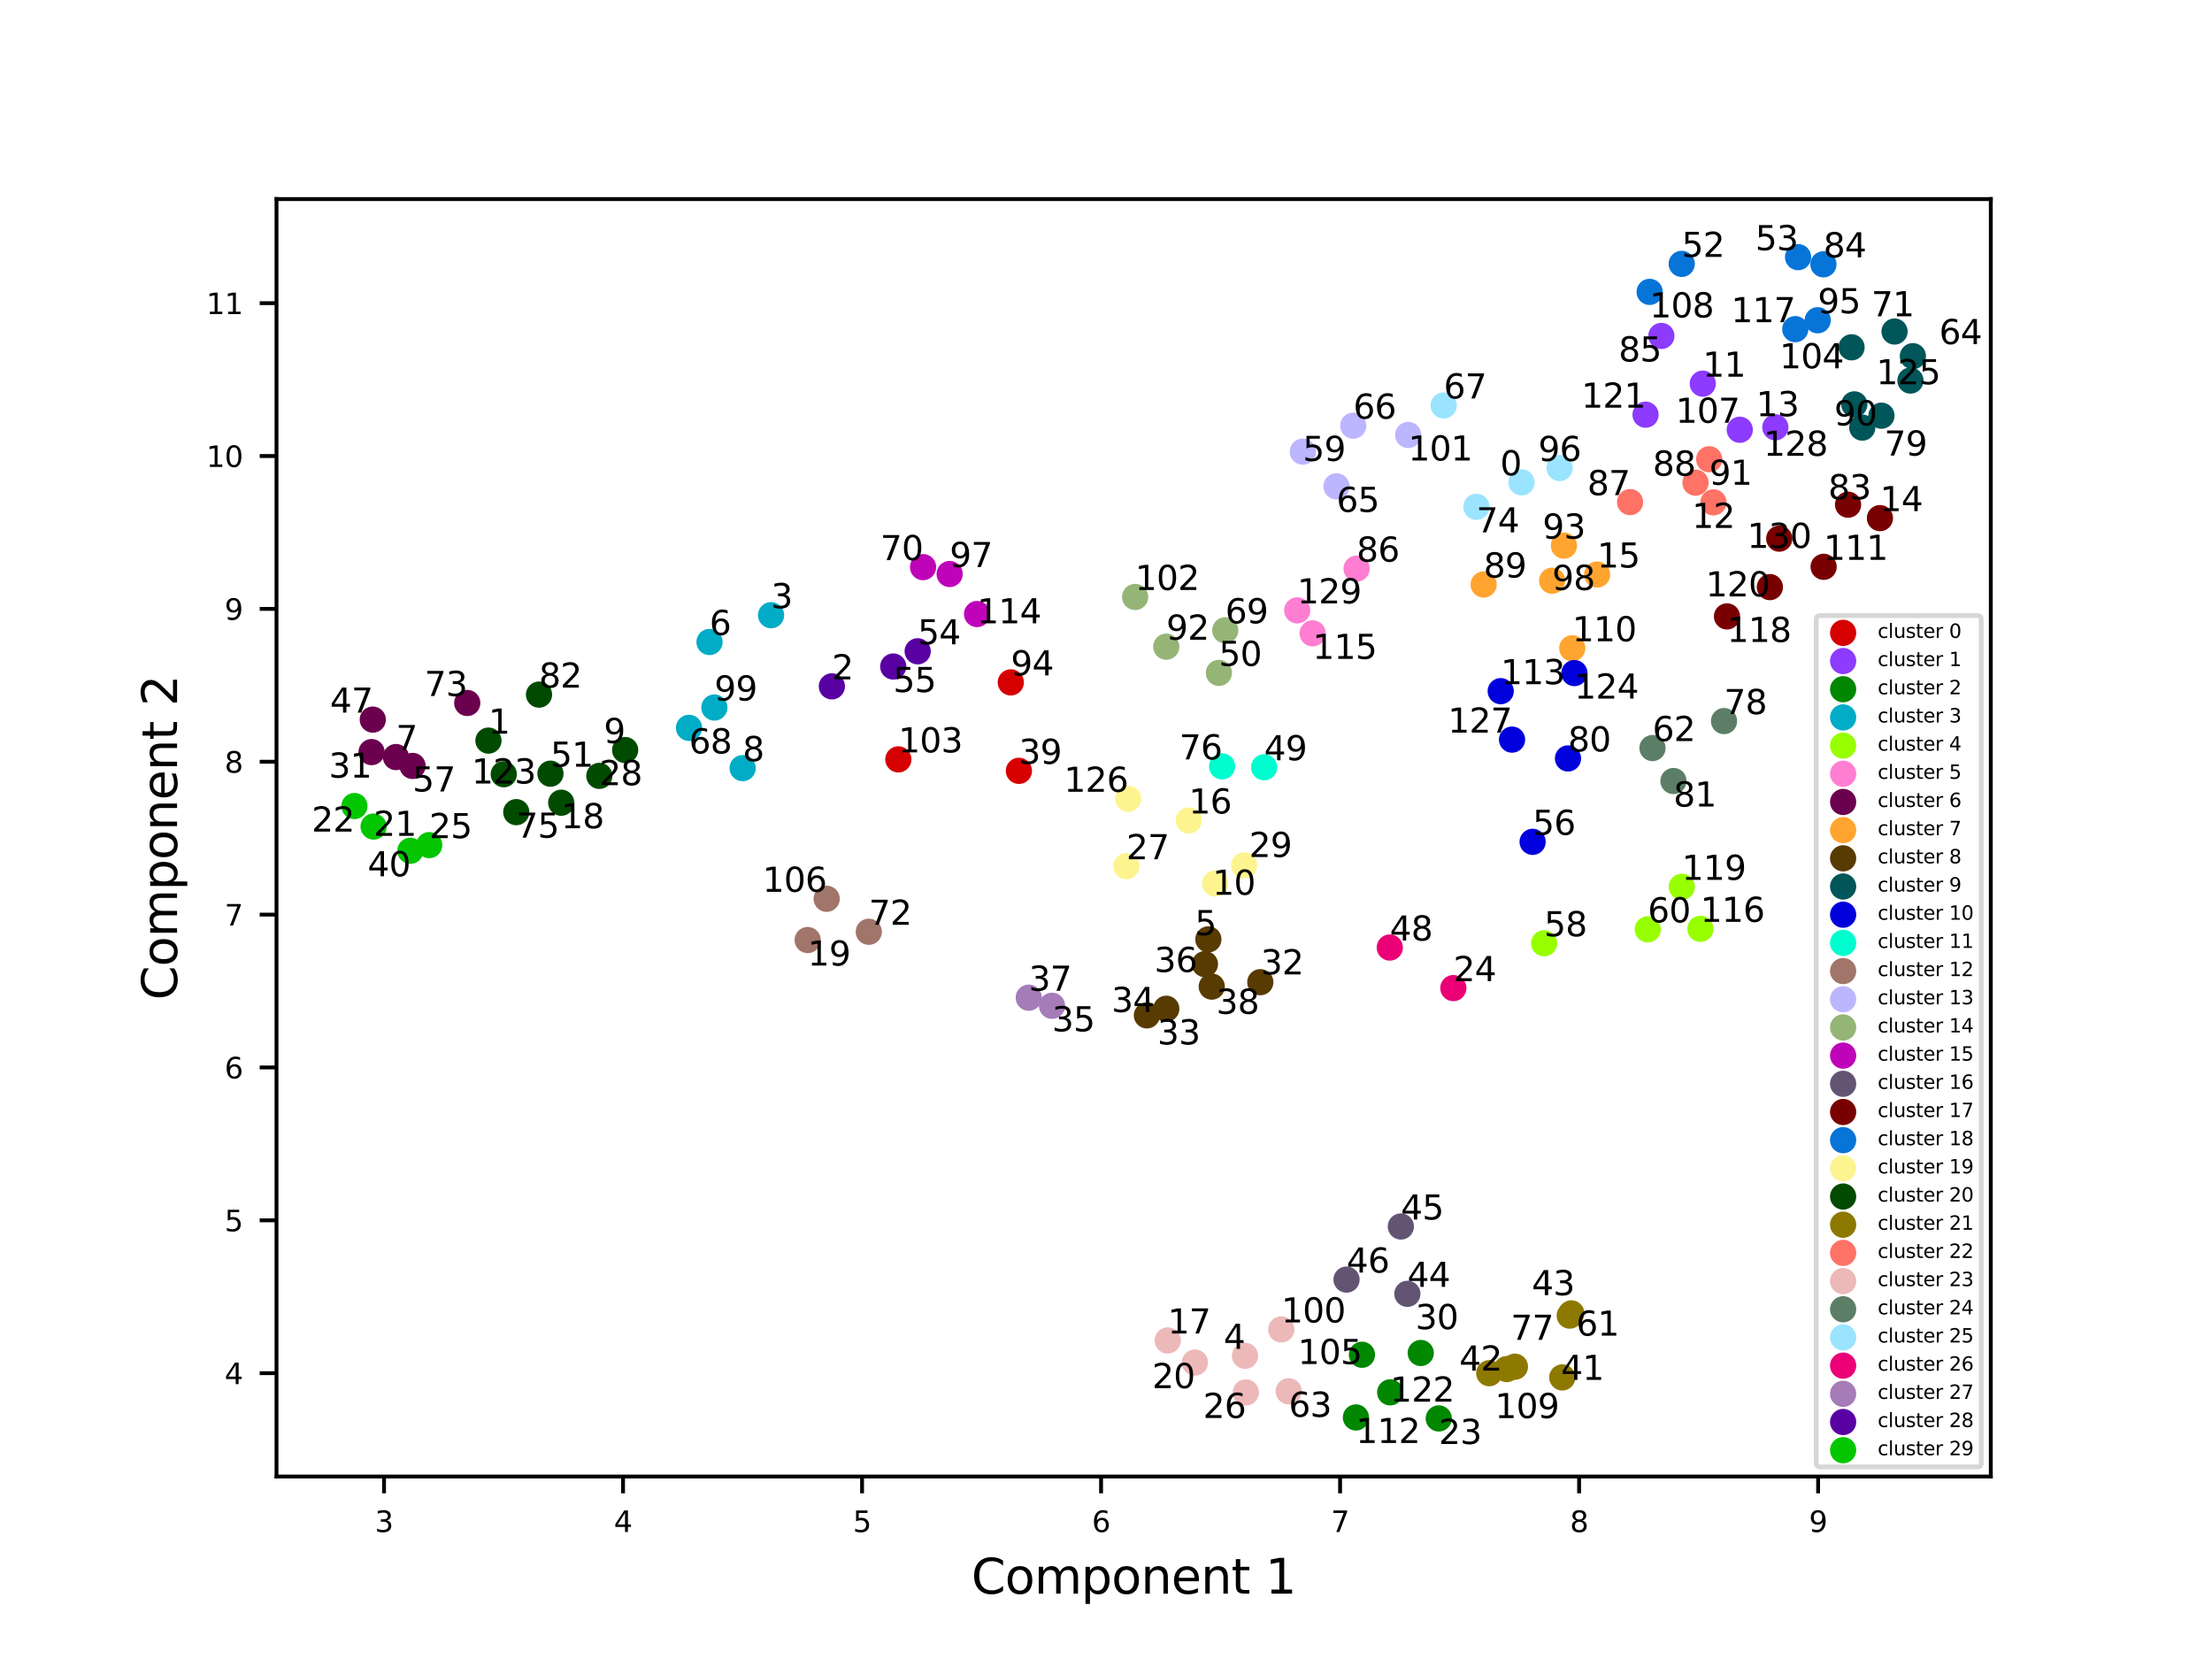 <?xml version="1.0" encoding="utf-8" standalone="no"?>
<!DOCTYPE svg PUBLIC "-//W3C//DTD SVG 1.1//EN"
  "http://www.w3.org/Graphics/SVG/1.1/DTD/svg11.dtd">
<svg xmlns:xlink="http://www.w3.org/1999/xlink" width="460.8pt" height="345.6pt" viewBox="0 0 460.8 345.6" xmlns="http://www.w3.org/2000/svg" version="1.1">
 <defs>
  <style type="text/css">*{stroke-linejoin: round; stroke-linecap: butt}</style>
 </defs>
 <g id="figure_1">
  <g id="patch_1">
   <path d="M 0 345.6 
L 460.8 345.6 
L 460.8 0 
L 0 0 
z
" style="fill: #ffffff"/>
  </g>
  <g id="axes_1">
   <g id="patch_2">
    <path d="M 57.6 307.584 
L 414.72 307.584 
L 414.72 41.472 
L 57.6 41.472 
z
" style="fill: #ffffff"/>
   </g>
   <g id="PathCollection_1">
    <defs>
     <path id="mf6a70b66e0" d="M 0 2.236 
C 0.593 2.236 1.162 2 1.581 1.581 
C 2 1.162 2.236 0.593 2.236 0 
C 2.236 -0.593 2 -1.162 1.581 -1.581 
C 1.162 -2 0.593 -2.236 0 -2.236 
C -0.593 -2.236 -1.162 -2 -1.581 -1.581 
C -2 -1.162 -2.236 -0.593 -2.236 0 
C -2.236 0.593 -2 1.162 -1.581 1.581 
C -1.162 2 -0.593 2.236 0 2.236 
z
" style="stroke: #d60000"/>
    </defs>
    <g clip-path="url(#p8bc32f29e9)">
     <use xlink:href="#mf6a70b66e0" x="212.254" y="160.58" style="fill: #d60000; stroke: #d60000"/>
     <use xlink:href="#mf6a70b66e0" x="210.566" y="142.154" style="fill: #d60000; stroke: #d60000"/>
     <use xlink:href="#mf6a70b66e0" x="187.142" y="158.192" style="fill: #d60000; stroke: #d60000"/>
    </g>
   </g>
   <g id="PathCollection_2">
    <defs>
     <path id="m9ade9db848" d="M 0 2.236 
C 0.593 2.236 1.162 2 1.581 1.581 
C 2 1.162 2.236 0.593 2.236 0 
C 2.236 -0.593 2 -1.162 1.581 -1.581 
C 1.162 -2 0.593 -2.236 0 -2.236 
C -0.593 -2.236 -1.162 -2 -1.581 -1.581 
C -2 -1.162 -2.236 -0.593 -2.236 0 
C -2.236 0.593 -2 1.162 -1.581 1.581 
C -1.162 2 -0.593 2.236 0 2.236 
z
" style="stroke: #8c3bff"/>
    </defs>
    <g clip-path="url(#p8bc32f29e9)">
     <use xlink:href="#m9ade9db848" x="354.721" y="79.922" style="fill: #8c3bff; stroke: #8c3bff"/>
     <use xlink:href="#m9ade9db848" x="369.84" y="89.017" style="fill: #8c3bff; stroke: #8c3bff"/>
     <use xlink:href="#m9ade9db848" x="346.092" y="69.981" style="fill: #8c3bff; stroke: #8c3bff"/>
     <use xlink:href="#m9ade9db848" x="362.425" y="89.528" style="fill: #8c3bff; stroke: #8c3bff"/>
     <use xlink:href="#m9ade9db848" x="342.798" y="86.382" style="fill: #8c3bff; stroke: #8c3bff"/>
    </g>
   </g>
   <g id="PathCollection_3">
    <defs>
     <path id="m4ee216d1e8" d="M 0 2.236 
C 0.593 2.236 1.162 2 1.581 1.581 
C 2 1.162 2.236 0.593 2.236 0 
C 2.236 -0.593 2 -1.162 1.581 -1.581 
C 1.162 -2 0.593 -2.236 0 -2.236 
C -0.593 -2.236 -1.162 -2 -1.581 -1.581 
C -2 -1.162 -2.236 -0.593 -2.236 0 
C -2.236 0.593 -2 1.162 -1.581 1.581 
C -1.162 2 -0.593 2.236 0 2.236 
z
" style="stroke: #018700"/>
    </defs>
    <g clip-path="url(#p8bc32f29e9)">
     <use xlink:href="#m4ee216d1e8" x="299.721" y="295.488" style="fill: #018700; stroke: #018700"/>
     <use xlink:href="#m4ee216d1e8" x="295.967" y="281.854" style="fill: #018700; stroke: #018700"/>
     <use xlink:href="#m4ee216d1e8" x="283.717" y="282.22" style="fill: #018700; stroke: #018700"/>
     <use xlink:href="#m4ee216d1e8" x="282.462" y="295.282" style="fill: #018700; stroke: #018700"/>
     <use xlink:href="#m4ee216d1e8" x="289.601" y="290.053" style="fill: #018700; stroke: #018700"/>
    </g>
   </g>
   <g id="PathCollection_4">
    <defs>
     <path id="m456baa374b" d="M 0 2.236 
C 0.593 2.236 1.162 2 1.581 1.581 
C 2 1.162 2.236 0.593 2.236 0 
C 2.236 -0.593 2 -1.162 1.581 -1.581 
C 1.162 -2 0.593 -2.236 0 -2.236 
C -0.593 -2.236 -1.162 -2 -1.581 -1.581 
C -2 -1.162 -2.236 -0.593 -2.236 0 
C -2.236 0.593 -2 1.162 -1.581 1.581 
C -1.162 2 -0.593 2.236 0 2.236 
z
" style="stroke: #00acc6"/>
    </defs>
    <g clip-path="url(#p8bc32f29e9)">
     <use xlink:href="#m456baa374b" x="160.627" y="128.153" style="fill: #00acc6; stroke: #00acc6"/>
     <use xlink:href="#m456baa374b" x="147.805" y="133.738" style="fill: #00acc6; stroke: #00acc6"/>
     <use xlink:href="#m456baa374b" x="154.708" y="160.016" style="fill: #00acc6; stroke: #00acc6"/>
     <use xlink:href="#m456baa374b" x="143.533" y="151.632" style="fill: #00acc6; stroke: #00acc6"/>
     <use xlink:href="#m456baa374b" x="148.814" y="147.39" style="fill: #00acc6; stroke: #00acc6"/>
    </g>
   </g>
   <g id="PathCollection_5">
    <defs>
     <path id="m7b77c93593" d="M 0 2.236 
C 0.593 2.236 1.162 2 1.581 1.581 
C 2 1.162 2.236 0.593 2.236 0 
C 2.236 -0.593 2 -1.162 1.581 -1.581 
C 1.162 -2 0.593 -2.236 0 -2.236 
C -0.593 -2.236 -1.162 -2 -1.581 -1.581 
C -2 -1.162 -2.236 -0.593 -2.236 0 
C -2.236 0.593 -2 1.162 -1.581 1.581 
C -1.162 2 -0.593 2.236 0 2.236 
z
" style="stroke: #97ff00"/>
    </defs>
    <g clip-path="url(#p8bc32f29e9)">
     <use xlink:href="#m7b77c93593" x="321.671" y="196.497" style="fill: #97ff00; stroke: #97ff00"/>
     <use xlink:href="#m7b77c93593" x="343.255" y="193.599" style="fill: #97ff00; stroke: #97ff00"/>
     <use xlink:href="#m7b77c93593" x="354.228" y="193.492" style="fill: #97ff00; stroke: #97ff00"/>
     <use xlink:href="#m7b77c93593" x="350.357" y="184.742" style="fill: #97ff00; stroke: #97ff00"/>
    </g>
   </g>
   <g id="PathCollection_6">
    <defs>
     <path id="m75da657f2f" d="M 0 2.236 
C 0.593 2.236 1.162 2 1.581 1.581 
C 2 1.162 2.236 0.593 2.236 0 
C 2.236 -0.593 2 -1.162 1.581 -1.581 
C 1.162 -2 0.593 -2.236 0 -2.236 
C -0.593 -2.236 -1.162 -2 -1.581 -1.581 
C -2 -1.162 -2.236 -0.593 -2.236 0 
C -2.236 0.593 -2 1.162 -1.581 1.581 
C -1.162 2 -0.593 2.236 0 2.236 
z
" style="stroke: #ff7ed1"/>
    </defs>
    <g clip-path="url(#p8bc32f29e9)">
     <use xlink:href="#m75da657f2f" x="282.604" y="118.458" style="fill: #ff7ed1; stroke: #ff7ed1"/>
     <use xlink:href="#m75da657f2f" x="273.448" y="131.938" style="fill: #ff7ed1; stroke: #ff7ed1"/>
     <use xlink:href="#m75da657f2f" x="270.236" y="127.152" style="fill: #ff7ed1; stroke: #ff7ed1"/>
    </g>
   </g>
   <g id="PathCollection_7">
    <defs>
     <path id="mfad1dc670b" d="M 0 2.236 
C 0.593 2.236 1.162 2 1.581 1.581 
C 2 1.162 2.236 0.593 2.236 0 
C 2.236 -0.593 2 -1.162 1.581 -1.581 
C 1.162 -2 0.593 -2.236 0 -2.236 
C -0.593 -2.236 -1.162 -2 -1.581 -1.581 
C -2 -1.162 -2.236 -0.593 -2.236 0 
C -2.236 0.593 -2 1.162 -1.581 1.581 
C -1.162 2 -0.593 2.236 0 2.236 
z
" style="stroke: #6b004f"/>
    </defs>
    <g clip-path="url(#p8bc32f29e9)">
     <use xlink:href="#mfad1dc670b" x="82.486" y="157.708" style="fill: #6b004f; stroke: #6b004f"/>
     <use xlink:href="#mfad1dc670b" x="77.405" y="156.676" style="fill: #6b004f; stroke: #6b004f"/>
     <use xlink:href="#mfad1dc670b" x="77.657" y="149.908" style="fill: #6b004f; stroke: #6b004f"/>
     <use xlink:href="#mfad1dc670b" x="85.941" y="159.557" style="fill: #6b004f; stroke: #6b004f"/>
     <use xlink:href="#mfad1dc670b" x="97.334" y="146.444" style="fill: #6b004f; stroke: #6b004f"/>
    </g>
   </g>
   <g id="PathCollection_8">
    <defs>
     <path id="m538d2652e3" d="M 0 2.236 
C 0.593 2.236 1.162 2 1.581 1.581 
C 2 1.162 2.236 0.593 2.236 0 
C 2.236 -0.593 2 -1.162 1.581 -1.581 
C 1.162 -2 0.593 -2.236 0 -2.236 
C -0.593 -2.236 -1.162 -2 -1.581 -1.581 
C -2 -1.162 -2.236 -0.593 -2.236 0 
C -2.236 0.593 -2 1.162 -1.581 1.581 
C -1.162 2 -0.593 2.236 0 2.236 
z
" style="stroke: #ffa52f"/>
    </defs>
    <g clip-path="url(#p8bc32f29e9)">
     <use xlink:href="#m538d2652e3" x="332.713" y="119.684" style="fill: #ffa52f; stroke: #ffa52f"/>
     <use xlink:href="#m538d2652e3" x="309.066" y="121.762" style="fill: #ffa52f; stroke: #ffa52f"/>
     <use xlink:href="#m538d2652e3" x="325.795" y="113.664" style="fill: #ffa52f; stroke: #ffa52f"/>
     <use xlink:href="#m538d2652e3" x="323.34" y="120.969" style="fill: #ffa52f; stroke: #ffa52f"/>
     <use xlink:href="#m538d2652e3" x="327.531" y="135.045" style="fill: #ffa52f; stroke: #ffa52f"/>
    </g>
   </g>
   <g id="PathCollection_9">
    <defs>
     <path id="m5f6332c5f9" d="M 0 2.236 
C 0.593 2.236 1.162 2 1.581 1.581 
C 2 1.162 2.236 0.593 2.236 0 
C 2.236 -0.593 2 -1.162 1.581 -1.581 
C 1.162 -2 0.593 -2.236 0 -2.236 
C -0.593 -2.236 -1.162 -2 -1.581 -1.581 
C -2 -1.162 -2.236 -0.593 -2.236 0 
C -2.236 0.593 -2 1.162 -1.581 1.581 
C -1.162 2 -0.593 2.236 0 2.236 
z
" style="stroke: #573b00"/>
    </defs>
    <g clip-path="url(#p8bc32f29e9)">
     <use xlink:href="#m5f6332c5f9" x="251.722" y="195.683" style="fill: #573b00; stroke: #573b00"/>
     <use xlink:href="#m5f6332c5f9" x="262.547" y="204.608" style="fill: #573b00; stroke: #573b00"/>
     <use xlink:href="#m5f6332c5f9" x="238.921" y="211.522" style="fill: #573b00; stroke: #573b00"/>
     <use xlink:href="#m5f6332c5f9" x="242.958" y="210.141" style="fill: #573b00; stroke: #573b00"/>
     <use xlink:href="#m5f6332c5f9" x="251.008" y="200.845" style="fill: #573b00; stroke: #573b00"/>
     <use xlink:href="#m5f6332c5f9" x="252.431" y="205.527" style="fill: #573b00; stroke: #573b00"/>
    </g>
   </g>
   <g id="PathCollection_10">
    <defs>
     <path id="m207d255083" d="M 0 2.236 
C 0.593 2.236 1.162 2 1.581 1.581 
C 2 1.162 2.236 0.593 2.236 0 
C 2.236 -0.593 2 -1.162 1.581 -1.581 
C 1.162 -2 0.593 -2.236 0 -2.236 
C -0.593 -2.236 -1.162 -2 -1.581 -1.581 
C -2 -1.162 -2.236 -0.593 -2.236 0 
C -2.236 0.593 -2 1.162 -1.581 1.581 
C -1.162 2 -0.593 2.236 0 2.236 
z
" style="stroke: #005659"/>
    </defs>
    <g clip-path="url(#p8bc32f29e9)">
     <use xlink:href="#m207d255083" x="398.487" y="74.199" style="fill: #005659; stroke: #005659"/>
     <use xlink:href="#m207d255083" x="394.669" y="69.064" style="fill: #005659; stroke: #005659"/>
     <use xlink:href="#m207d255083" x="391.942" y="86.594" style="fill: #005659; stroke: #005659"/>
     <use xlink:href="#m207d255083" x="386.29" y="84.239" style="fill: #005659; stroke: #005659"/>
     <use xlink:href="#m207d255083" x="385.712" y="72.352" style="fill: #005659; stroke: #005659"/>
     <use xlink:href="#m207d255083" x="397.977" y="79.279" style="fill: #005659; stroke: #005659"/>
     <use xlink:href="#m207d255083" x="387.945" y="89.077" style="fill: #005659; stroke: #005659"/>
    </g>
   </g>
   <g id="PathCollection_11">
    <defs>
     <path id="m8533f88e28" d="M 0 2.236 
C 0.593 2.236 1.162 2 1.581 1.581 
C 2 1.162 2.236 0.593 2.236 0 
C 2.236 -0.593 2 -1.162 1.581 -1.581 
C 1.162 -2 0.593 -2.236 0 -2.236 
C -0.593 -2.236 -1.162 -2 -1.581 -1.581 
C -2 -1.162 -2.236 -0.593 -2.236 0 
C -2.236 0.593 -2 1.162 -1.581 1.581 
C -1.162 2 -0.593 2.236 0 2.236 
z
" style="stroke: #0000dd"/>
    </defs>
    <g clip-path="url(#p8bc32f29e9)">
     <use xlink:href="#m8533f88e28" x="319.273" y="175.37" style="fill: #0000dd; stroke: #0000dd"/>
     <use xlink:href="#m8533f88e28" x="326.642" y="157.996" style="fill: #0000dd; stroke: #0000dd"/>
     <use xlink:href="#m8533f88e28" x="312.627" y="143.983" style="fill: #0000dd; stroke: #0000dd"/>
     <use xlink:href="#m8533f88e28" x="327.972" y="140.213" style="fill: #0000dd; stroke: #0000dd"/>
     <use xlink:href="#m8533f88e28" x="314.984" y="154.077" style="fill: #0000dd; stroke: #0000dd"/>
    </g>
   </g>
   <g id="PathCollection_12">
    <defs>
     <path id="m2a31765ae7" d="M 0 2.236 
C 0.593 2.236 1.162 2 1.581 1.581 
C 2 1.162 2.236 0.593 2.236 0 
C 2.236 -0.593 2 -1.162 1.581 -1.581 
C 1.162 -2 0.593 -2.236 0 -2.236 
C -0.593 -2.236 -1.162 -2 -1.581 -1.581 
C -2 -1.162 -2.236 -0.593 -2.236 0 
C -2.236 0.593 -2 1.162 -1.581 1.581 
C -1.162 2 -0.593 2.236 0 2.236 
z
" style="stroke: #00fdcf"/>
    </defs>
    <g clip-path="url(#p8bc32f29e9)">
     <use xlink:href="#m2a31765ae7" x="263.341" y="159.836" style="fill: #00fdcf; stroke: #00fdcf"/>
     <use xlink:href="#m2a31765ae7" x="254.587" y="159.652" style="fill: #00fdcf; stroke: #00fdcf"/>
    </g>
   </g>
   <g id="PathCollection_13">
    <defs>
     <path id="m155b4c56a0" d="M 0 2.236 
C 0.593 2.236 1.162 2 1.581 1.581 
C 2 1.162 2.236 0.593 2.236 0 
C 2.236 -0.593 2 -1.162 1.581 -1.581 
C 1.162 -2 0.593 -2.236 0 -2.236 
C -0.593 -2.236 -1.162 -2 -1.581 -1.581 
C -2 -1.162 -2.236 -0.593 -2.236 0 
C -2.236 0.593 -2 1.162 -1.581 1.581 
C -1.162 2 -0.593 2.236 0 2.236 
z
" style="stroke: #a17569"/>
    </defs>
    <g clip-path="url(#p8bc32f29e9)">
     <use xlink:href="#m155b4c56a0" x="168.255" y="195.829" style="fill: #a17569; stroke: #a17569"/>
     <use xlink:href="#m155b4c56a0" x="180.987" y="194.104" style="fill: #a17569; stroke: #a17569"/>
     <use xlink:href="#m155b4c56a0" x="172.21" y="187.233" style="fill: #a17569; stroke: #a17569"/>
    </g>
   </g>
   <g id="PathCollection_14">
    <defs>
     <path id="m42cbfcbc5d" d="M 0 2.236 
C 0.593 2.236 1.162 2 1.581 1.581 
C 2 1.162 2.236 0.593 2.236 0 
C 2.236 -0.593 2 -1.162 1.581 -1.581 
C 1.162 -2 0.593 -2.236 0 -2.236 
C -0.593 -2.236 -1.162 -2 -1.581 -1.581 
C -2 -1.162 -2.236 -0.593 -2.236 0 
C -2.236 0.593 -2 1.162 -1.581 1.581 
C -1.162 2 -0.593 2.236 0 2.236 
z
" style="stroke: #bcb6ff"/>
    </defs>
    <g clip-path="url(#p8bc32f29e9)">
     <use xlink:href="#m42cbfcbc5d" x="271.395" y="94.086" style="fill: #bcb6ff; stroke: #bcb6ff"/>
     <use xlink:href="#m42cbfcbc5d" x="278.412" y="101.321" style="fill: #bcb6ff; stroke: #bcb6ff"/>
     <use xlink:href="#m42cbfcbc5d" x="281.909" y="88.676" style="fill: #bcb6ff; stroke: #bcb6ff"/>
     <use xlink:href="#m42cbfcbc5d" x="293.354" y="90.611" style="fill: #bcb6ff; stroke: #bcb6ff"/>
    </g>
   </g>
   <g id="PathCollection_15">
    <defs>
     <path id="mc71dbac6ff" d="M 0 2.236 
C 0.593 2.236 1.162 2 1.581 1.581 
C 2 1.162 2.236 0.593 2.236 0 
C 2.236 -0.593 2 -1.162 1.581 -1.581 
C 1.162 -2 0.593 -2.236 0 -2.236 
C -0.593 -2.236 -1.162 -2 -1.581 -1.581 
C -2 -1.162 -2.236 -0.593 -2.236 0 
C -2.236 0.593 -2 1.162 -1.581 1.581 
C -1.162 2 -0.593 2.236 0 2.236 
z
" style="stroke: #95b577"/>
    </defs>
    <g clip-path="url(#p8bc32f29e9)">
     <use xlink:href="#mc71dbac6ff" x="253.914" y="140.173" style="fill: #95b577; stroke: #95b577"/>
     <use xlink:href="#mc71dbac6ff" x="255.246" y="131.301" style="fill: #95b577; stroke: #95b577"/>
     <use xlink:href="#mc71dbac6ff" x="242.956" y="134.716" style="fill: #95b577; stroke: #95b577"/>
     <use xlink:href="#mc71dbac6ff" x="236.468" y="124.356" style="fill: #95b577; stroke: #95b577"/>
    </g>
   </g>
   <g id="PathCollection_16">
    <defs>
     <path id="m5fa058f094" d="M 0 2.236 
C 0.593 2.236 1.162 2 1.581 1.581 
C 2 1.162 2.236 0.593 2.236 0 
C 2.236 -0.593 2 -1.162 1.581 -1.581 
C 1.162 -2 0.593 -2.236 0 -2.236 
C -0.593 -2.236 -1.162 -2 -1.581 -1.581 
C -2 -1.162 -2.236 -0.593 -2.236 0 
C -2.236 0.593 -2 1.162 -1.581 1.581 
C -1.162 2 -0.593 2.236 0 2.236 
z
" style="stroke: #bf03b8"/>
    </defs>
    <g clip-path="url(#p8bc32f29e9)">
     <use xlink:href="#m5fa058f094" x="192.292" y="118.145" style="fill: #bf03b8; stroke: #bf03b8"/>
     <use xlink:href="#m5fa058f094" x="197.831" y="119.578" style="fill: #bf03b8; stroke: #bf03b8"/>
     <use xlink:href="#m5fa058f094" x="203.541" y="127.914" style="fill: #bf03b8; stroke: #bf03b8"/>
    </g>
   </g>
   <g id="PathCollection_17">
    <defs>
     <path id="m1eef933e84" d="M 0 2.236 
C 0.593 2.236 1.162 2 1.581 1.581 
C 2 1.162 2.236 0.593 2.236 0 
C 2.236 -0.593 2 -1.162 1.581 -1.581 
C 1.162 -2 0.593 -2.236 0 -2.236 
C -0.593 -2.236 -1.162 -2 -1.581 -1.581 
C -2 -1.162 -2.236 -0.593 -2.236 0 
C -2.236 0.593 -2 1.162 -1.581 1.581 
C -1.162 2 -0.593 2.236 0 2.236 
z
" style="stroke: #645474"/>
    </defs>
    <g clip-path="url(#p8bc32f29e9)">
     <use xlink:href="#m1eef933e84" x="293.179" y="269.529" style="fill: #645474; stroke: #645474"/>
     <use xlink:href="#m1eef933e84" x="291.824" y="255.502" style="fill: #645474; stroke: #645474"/>
     <use xlink:href="#m1eef933e84" x="280.508" y="266.56" style="fill: #645474; stroke: #645474"/>
    </g>
   </g>
   <g id="PathCollection_18">
    <defs>
     <path id="m9bb2d9f045" d="M 0 2.236 
C 0.593 2.236 1.162 2 1.581 1.581 
C 2 1.162 2.236 0.593 2.236 0 
C 2.236 -0.593 2 -1.162 1.581 -1.581 
C 1.162 -2 0.593 -2.236 0 -2.236 
C -0.593 -2.236 -1.162 -2 -1.581 -1.581 
C -2 -1.162 -2.236 -0.593 -2.236 0 
C -2.236 0.593 -2 1.162 -1.581 1.581 
C -1.162 2 -0.593 2.236 0 2.236 
z
" style="stroke: #790000"/>
    </defs>
    <g clip-path="url(#p8bc32f29e9)">
     <use xlink:href="#m9bb2d9f045" x="391.625" y="107.933" style="fill: #790000; stroke: #790000"/>
     <use xlink:href="#m9bb2d9f045" x="384.985" y="105.135" style="fill: #790000; stroke: #790000"/>
     <use xlink:href="#m9bb2d9f045" x="379.897" y="118.078" style="fill: #790000; stroke: #790000"/>
     <use xlink:href="#m9bb2d9f045" x="359.764" y="128.412" style="fill: #790000; stroke: #790000"/>
     <use xlink:href="#m9bb2d9f045" x="368.695" y="122.307" style="fill: #790000; stroke: #790000"/>
     <use xlink:href="#m9bb2d9f045" x="370.648" y="112.206" style="fill: #790000; stroke: #790000"/>
    </g>
   </g>
   <g id="PathCollection_19">
    <defs>
     <path id="m39d31da7ad" d="M 0 2.236 
C 0.593 2.236 1.162 2 1.581 1.581 
C 2 1.162 2.236 0.593 2.236 0 
C 2.236 -0.593 2 -1.162 1.581 -1.581 
C 1.162 -2 0.593 -2.236 0 -2.236 
C -0.593 -2.236 -1.162 -2 -1.581 -1.581 
C -2 -1.162 -2.236 -0.593 -2.236 0 
C -2.236 0.593 -2 1.162 -1.581 1.581 
C -1.162 2 -0.593 2.236 0 2.236 
z
" style="stroke: #0774d8"/>
    </defs>
    <g clip-path="url(#p8bc32f29e9)">
     <use xlink:href="#m39d31da7ad" x="350.329" y="54.972" style="fill: #0774d8; stroke: #0774d8"/>
     <use xlink:href="#m39d31da7ad" x="374.573" y="53.568" style="fill: #0774d8; stroke: #0774d8"/>
     <use xlink:href="#m39d31da7ad" x="379.852" y="55.063" style="fill: #0774d8; stroke: #0774d8"/>
     <use xlink:href="#m39d31da7ad" x="378.662" y="66.714" style="fill: #0774d8; stroke: #0774d8"/>
     <use xlink:href="#m39d31da7ad" x="343.651" y="60.804" style="fill: #0774d8; stroke: #0774d8"/>
     <use xlink:href="#m39d31da7ad" x="373.988" y="68.57" style="fill: #0774d8; stroke: #0774d8"/>
    </g>
   </g>
   <g id="PathCollection_20">
    <defs>
     <path id="m7af6ef7979" d="M 0 2.236 
C 0.593 2.236 1.162 2 1.581 1.581 
C 2 1.162 2.236 0.593 2.236 0 
C 2.236 -0.593 2 -1.162 1.581 -1.581 
C 1.162 -2 0.593 -2.236 0 -2.236 
C -0.593 -2.236 -1.162 -2 -1.581 -1.581 
C -2 -1.162 -2.236 -0.593 -2.236 0 
C -2.236 0.593 -2 1.162 -1.581 1.581 
C -1.162 2 -0.593 2.236 0 2.236 
z
" style="stroke: #fdf490"/>
    </defs>
    <g clip-path="url(#p8bc32f29e9)">
     <use xlink:href="#m7af6ef7979" x="253.139" y="184.052" style="fill: #fdf490; stroke: #fdf490"/>
     <use xlink:href="#m7af6ef7979" x="247.648" y="170.923" style="fill: #fdf490; stroke: #fdf490"/>
     <use xlink:href="#m7af6ef7979" x="234.636" y="180.449" style="fill: #fdf490; stroke: #fdf490"/>
     <use xlink:href="#m7af6ef7979" x="259.171" y="180.274" style="fill: #fdf490; stroke: #fdf490"/>
     <use xlink:href="#m7af6ef7979" x="235.008" y="166.401" style="fill: #fdf490; stroke: #fdf490"/>
    </g>
   </g>
   <g id="PathCollection_21">
    <defs>
     <path id="m002580afed" d="M 0 2.236 
C 0.593 2.236 1.162 2 1.581 1.581 
C 2 1.162 2.236 0.593 2.236 0 
C 2.236 -0.593 2 -1.162 1.581 -1.581 
C 1.162 -2 0.593 -2.236 0 -2.236 
C -0.593 -2.236 -1.162 -2 -1.581 -1.581 
C -2 -1.162 -2.236 -0.593 -2.236 0 
C -2.236 0.593 -2 1.162 -1.581 1.581 
C -1.162 2 -0.593 2.236 0 2.236 
z
" style="stroke: #004b00"/>
    </defs>
    <g clip-path="url(#p8bc32f29e9)">
     <use xlink:href="#m002580afed" x="101.753" y="154.28" style="fill: #004b00; stroke: #004b00"/>
     <use xlink:href="#m002580afed" x="130.229" y="156.248" style="fill: #004b00; stroke: #004b00"/>
     <use xlink:href="#m002580afed" x="116.912" y="167.22" style="fill: #004b00; stroke: #004b00"/>
     <use xlink:href="#m002580afed" x="124.852" y="161.629" style="fill: #004b00; stroke: #004b00"/>
     <use xlink:href="#m002580afed" x="114.668" y="161.172" style="fill: #004b00; stroke: #004b00"/>
     <use xlink:href="#m002580afed" x="107.55" y="169.183" style="fill: #004b00; stroke: #004b00"/>
     <use xlink:href="#m002580afed" x="112.285" y="144.701" style="fill: #004b00; stroke: #004b00"/>
     <use xlink:href="#m002580afed" x="104.94" y="161.285" style="fill: #004b00; stroke: #004b00"/>
    </g>
   </g>
   <g id="PathCollection_22">
    <defs>
     <path id="m7c63e4ce5b" d="M 0 2.236 
C 0.593 2.236 1.162 2 1.581 1.581 
C 2 1.162 2.236 0.593 2.236 0 
C 2.236 -0.593 2 -1.162 1.581 -1.581 
C 1.162 -2 0.593 -2.236 0 -2.236 
C -0.593 -2.236 -1.162 -2 -1.581 -1.581 
C -2 -1.162 -2.236 -0.593 -2.236 0 
C -2.236 0.593 -2 1.162 -1.581 1.581 
C -1.162 2 -0.593 2.236 0 2.236 
z
" style="stroke: #8e7900"/>
    </defs>
    <g clip-path="url(#p8bc32f29e9)">
     <use xlink:href="#m7c63e4ce5b" x="325.452" y="286.943" style="fill: #8e7900; stroke: #8e7900"/>
     <use xlink:href="#m7c63e4ce5b" x="313.872" y="285.207" style="fill: #8e7900; stroke: #8e7900"/>
     <use xlink:href="#m7c63e4ce5b" x="327.004" y="274.073" style="fill: #8e7900; stroke: #8e7900"/>
     <use xlink:href="#m7c63e4ce5b" x="327.337" y="273.603" style="fill: #8e7900; stroke: #8e7900"/>
     <use xlink:href="#m7c63e4ce5b" x="315.586" y="284.707" style="fill: #8e7900; stroke: #8e7900"/>
     <use xlink:href="#m7c63e4ce5b" x="310.236" y="286.061" style="fill: #8e7900; stroke: #8e7900"/>
    </g>
   </g>
   <g id="PathCollection_23">
    <defs>
     <path id="m827d517d07" d="M 0 2.236 
C 0.593 2.236 1.162 2 1.581 1.581 
C 2 1.162 2.236 0.593 2.236 0 
C 2.236 -0.593 2 -1.162 1.581 -1.581 
C 1.162 -2 0.593 -2.236 0 -2.236 
C -0.593 -2.236 -1.162 -2 -1.581 -1.581 
C -2 -1.162 -2.236 -0.593 -2.236 0 
C -2.236 0.593 -2 1.162 -1.581 1.581 
C -1.162 2 -0.593 2.236 0 2.236 
z
" style="stroke: #ff7266"/>
    </defs>
    <g clip-path="url(#p8bc32f29e9)">
     <use xlink:href="#m827d517d07" x="356.937" y="104.657" style="fill: #ff7266; stroke: #ff7266"/>
     <use xlink:href="#m827d517d07" x="339.577" y="104.599" style="fill: #ff7266; stroke: #ff7266"/>
     <use xlink:href="#m827d517d07" x="353.205" y="100.545" style="fill: #ff7266; stroke: #ff7266"/>
     <use xlink:href="#m827d517d07" x="356.056" y="95.668" style="fill: #ff7266; stroke: #ff7266"/>
    </g>
   </g>
   <g id="PathCollection_24">
    <defs>
     <path id="m2c31cfe915" d="M 0 2.236 
C 0.593 2.236 1.162 2 1.581 1.581 
C 2 1.162 2.236 0.593 2.236 0 
C 2.236 -0.593 2 -1.162 1.581 -1.581 
C 1.162 -2 0.593 -2.236 0 -2.236 
C -0.593 -2.236 -1.162 -2 -1.581 -1.581 
C -2 -1.162 -2.236 -0.593 -2.236 0 
C -2.236 0.593 -2 1.162 -1.581 1.581 
C -1.162 2 -0.593 2.236 0 2.236 
z
" style="stroke: #edb8b8"/>
    </defs>
    <g clip-path="url(#p8bc32f29e9)">
     <use xlink:href="#m2c31cfe915" x="259.358" y="282.443" style="fill: #edb8b8; stroke: #edb8b8"/>
     <use xlink:href="#m2c31cfe915" x="243.266" y="279.247" style="fill: #edb8b8; stroke: #edb8b8"/>
     <use xlink:href="#m2c31cfe915" x="248.92" y="283.853" style="fill: #edb8b8; stroke: #edb8b8"/>
     <use xlink:href="#m2c31cfe915" x="259.531" y="290.068" style="fill: #edb8b8; stroke: #edb8b8"/>
     <use xlink:href="#m2c31cfe915" x="268.461" y="289.825" style="fill: #edb8b8; stroke: #edb8b8"/>
     <use xlink:href="#m2c31cfe915" x="266.916" y="276.946" style="fill: #edb8b8; stroke: #edb8b8"/>
    </g>
   </g>
   <g id="PathCollection_25">
    <defs>
     <path id="me4a031dcb7" d="M 0 2.236 
C 0.593 2.236 1.162 2 1.581 1.581 
C 2 1.162 2.236 0.593 2.236 0 
C 2.236 -0.593 2 -1.162 1.581 -1.581 
C 1.162 -2 0.593 -2.236 0 -2.236 
C -0.593 -2.236 -1.162 -2 -1.581 -1.581 
C -2 -1.162 -2.236 -0.593 -2.236 0 
C -2.236 0.593 -2 1.162 -1.581 1.581 
C -1.162 2 -0.593 2.236 0 2.236 
z
" style="stroke: #5d7e66"/>
    </defs>
    <g clip-path="url(#p8bc32f29e9)">
     <use xlink:href="#me4a031dcb7" x="344.245" y="155.833" style="fill: #5d7e66; stroke: #5d7e66"/>
     <use xlink:href="#me4a031dcb7" x="359.15" y="150.218" style="fill: #5d7e66; stroke: #5d7e66"/>
     <use xlink:href="#me4a031dcb7" x="348.614" y="162.7" style="fill: #5d7e66; stroke: #5d7e66"/>
    </g>
   </g>
   <g id="PathCollection_26">
    <defs>
     <path id="mb93ab4351d" d="M 0 2.236 
C 0.593 2.236 1.162 2 1.581 1.581 
C 2 1.162 2.236 0.593 2.236 0 
C 2.236 -0.593 2 -1.162 1.581 -1.581 
C 1.162 -2 0.593 -2.236 0 -2.236 
C -0.593 -2.236 -1.162 -2 -1.581 -1.581 
C -2 -1.162 -2.236 -0.593 -2.236 0 
C -2.236 0.593 -2 1.162 -1.581 1.581 
C -1.162 2 -0.593 2.236 0 2.236 
z
" style="stroke: #9ae4ff"/>
    </defs>
    <g clip-path="url(#p8bc32f29e9)">
     <use xlink:href="#mb93ab4351d" x="316.96" y="100.477" style="fill: #9ae4ff; stroke: #9ae4ff"/>
     <use xlink:href="#mb93ab4351d" x="300.747" y="84.465" style="fill: #9ae4ff; stroke: #9ae4ff"/>
     <use xlink:href="#mb93ab4351d" x="307.561" y="105.578" style="fill: #9ae4ff; stroke: #9ae4ff"/>
     <use xlink:href="#mb93ab4351d" x="324.898" y="97.5" style="fill: #9ae4ff; stroke: #9ae4ff"/>
    </g>
   </g>
   <g id="PathCollection_27">
    <defs>
     <path id="m0053f89d9e" d="M 0 2.236 
C 0.593 2.236 1.162 2 1.581 1.581 
C 2 1.162 2.236 0.593 2.236 0 
C 2.236 -0.593 2 -1.162 1.581 -1.581 
C 1.162 -2 0.593 -2.236 0 -2.236 
C -0.593 -2.236 -1.162 -2 -1.581 -1.581 
C -2 -1.162 -2.236 -0.593 -2.236 0 
C -2.236 0.593 -2 1.162 -1.581 1.581 
C -1.162 2 -0.593 2.236 0 2.236 
z
" style="stroke: #eb0077"/>
    </defs>
    <g clip-path="url(#p8bc32f29e9)">
     <use xlink:href="#m0053f89d9e" x="302.757" y="205.838" style="fill: #eb0077; stroke: #eb0077"/>
     <use xlink:href="#m0053f89d9e" x="289.518" y="197.389" style="fill: #eb0077; stroke: #eb0077"/>
    </g>
   </g>
   <g id="PathCollection_28">
    <defs>
     <path id="m265f9f2e8e" d="M 0 2.236 
C 0.593 2.236 1.162 2 1.581 1.581 
C 2 1.162 2.236 0.593 2.236 0 
C 2.236 -0.593 2 -1.162 1.581 -1.581 
C 1.162 -2 0.593 -2.236 0 -2.236 
C -0.593 -2.236 -1.162 -2 -1.581 -1.581 
C -2 -1.162 -2.236 -0.593 -2.236 0 
C -2.236 0.593 -2 1.162 -1.581 1.581 
C -1.162 2 -0.593 2.236 0 2.236 
z
" style="stroke: #a57bb8"/>
    </defs>
    <g clip-path="url(#p8bc32f29e9)">
     <use xlink:href="#m265f9f2e8e" x="219.155" y="209.521" style="fill: #a57bb8; stroke: #a57bb8"/>
     <use xlink:href="#m265f9f2e8e" x="214.314" y="207.84" style="fill: #a57bb8; stroke: #a57bb8"/>
    </g>
   </g>
   <g id="PathCollection_29">
    <defs>
     <path id="mb04a9714f4" d="M 0 2.236 
C 0.593 2.236 1.162 2 1.581 1.581 
C 2 1.162 2.236 0.593 2.236 0 
C 2.236 -0.593 2 -1.162 1.581 -1.581 
C 1.162 -2 0.593 -2.236 0 -2.236 
C -0.593 -2.236 -1.162 -2 -1.581 -1.581 
C -2 -1.162 -2.236 -0.593 -2.236 0 
C -2.236 0.593 -2 1.162 -1.581 1.581 
C -1.162 2 -0.593 2.236 0 2.236 
z
" style="stroke: #5900a3"/>
    </defs>
    <g clip-path="url(#p8bc32f29e9)">
     <use xlink:href="#mb04a9714f4" x="173.294" y="142.977" style="fill: #5900a3; stroke: #5900a3"/>
     <use xlink:href="#mb04a9714f4" x="191.169" y="135.676" style="fill: #5900a3; stroke: #5900a3"/>
     <use xlink:href="#mb04a9714f4" x="186.079" y="138.849" style="fill: #5900a3; stroke: #5900a3"/>
    </g>
   </g>
   <g id="PathCollection_30">
    <defs>
     <path id="ma7b01058d3" d="M 0 2.236 
C 0.593 2.236 1.162 2 1.581 1.581 
C 2 1.162 2.236 0.593 2.236 0 
C 2.236 -0.593 2 -1.162 1.581 -1.581 
C 1.162 -2 0.593 -2.236 0 -2.236 
C -0.593 -2.236 -1.162 -2 -1.581 -1.581 
C -2 -1.162 -2.236 -0.593 -2.236 0 
C -2.236 0.593 -2 1.162 -1.581 1.581 
C -1.162 2 -0.593 2.236 0 2.236 
z
" style="stroke: #03c600"/>
    </defs>
    <g clip-path="url(#p8bc32f29e9)">
     <use xlink:href="#ma7b01058d3" x="77.826" y="172.188" style="fill: #03c600; stroke: #03c600"/>
     <use xlink:href="#ma7b01058d3" x="73.833" y="167.914" style="fill: #03c600; stroke: #03c600"/>
     <use xlink:href="#ma7b01058d3" x="89.415" y="176.054" style="fill: #03c600; stroke: #03c600"/>
     <use xlink:href="#ma7b01058d3" x="85.489" y="177.23" style="fill: #03c600; stroke: #03c600"/>
    </g>
   </g>
   <g id="matplotlib.axis_1">
    <g id="xtick_1">
     <g id="line2d_1">
      <defs>
       <path id="m0e76b0253e" d="M 0 0 
L 0 3.5 
" style="stroke: #000000; stroke-width: 0.8"/>
      </defs>
      <g>
       <use xlink:href="#m0e76b0253e" x="80.001" y="307.584" style="stroke: #000000; stroke-width: 0.8"/>
      </g>
     </g>
     <g id="text_1">
      <!-- 3 -->
      <g transform="translate(78.092 319.143) scale(0.06 -0.06)">
       <defs>
        <path id="DejaVuSans-33" d="M 2597 2516 
Q 3050 2419 3304 2112 
Q 3559 1806 3559 1356 
Q 3559 666 3084 287 
Q 2609 -91 1734 -91 
Q 1441 -91 1130 -33 
Q 819 25 488 141 
L 488 750 
Q 750 597 1062 519 
Q 1375 441 1716 441 
Q 2309 441 2620 675 
Q 2931 909 2931 1356 
Q 2931 1769 2642 2001 
Q 2353 2234 1838 2234 
L 1294 2234 
L 1294 2753 
L 1863 2753 
Q 2328 2753 2575 2939 
Q 2822 3125 2822 3475 
Q 2822 3834 2567 4026 
Q 2313 4219 1838 4219 
Q 1578 4219 1281 4162 
Q 984 4106 628 3988 
L 628 4550 
Q 988 4650 1302 4700 
Q 1616 4750 1894 4750 
Q 2613 4750 3031 4423 
Q 3450 4097 3450 3541 
Q 3450 3153 3228 2886 
Q 3006 2619 2597 2516 
z
" transform="scale(0.016)"/>
       </defs>
       <use xlink:href="#DejaVuSans-33"/>
      </g>
     </g>
    </g>
    <g id="xtick_2">
     <g id="line2d_2">
      <g>
       <use xlink:href="#m0e76b0253e" x="129.792" y="307.584" style="stroke: #000000; stroke-width: 0.8"/>
      </g>
     </g>
     <g id="text_2">
      <!-- 4 -->
      <g transform="translate(127.883 319.143) scale(0.06 -0.06)">
       <defs>
        <path id="DejaVuSans-34" d="M 2419 4116 
L 825 1625 
L 2419 1625 
L 2419 4116 
z
M 2253 4666 
L 3047 4666 
L 3047 1625 
L 3713 1625 
L 3713 1100 
L 3047 1100 
L 3047 0 
L 2419 0 
L 2419 1100 
L 313 1100 
L 313 1709 
L 2253 4666 
z
" transform="scale(0.016)"/>
       </defs>
       <use xlink:href="#DejaVuSans-34"/>
      </g>
     </g>
    </g>
    <g id="xtick_3">
     <g id="line2d_3">
      <g>
       <use xlink:href="#m0e76b0253e" x="179.583" y="307.584" style="stroke: #000000; stroke-width: 0.8"/>
      </g>
     </g>
     <g id="text_3">
      <!-- 5 -->
      <g transform="translate(177.674 319.143) scale(0.06 -0.06)">
       <defs>
        <path id="DejaVuSans-35" d="M 691 4666 
L 3169 4666 
L 3169 4134 
L 1269 4134 
L 1269 2991 
Q 1406 3038 1543 3061 
Q 1681 3084 1819 3084 
Q 2600 3084 3056 2656 
Q 3513 2228 3513 1497 
Q 3513 744 3044 326 
Q 2575 -91 1722 -91 
Q 1428 -91 1123 -41 
Q 819 9 494 109 
L 494 744 
Q 775 591 1075 516 
Q 1375 441 1709 441 
Q 2250 441 2565 725 
Q 2881 1009 2881 1497 
Q 2881 1984 2565 2268 
Q 2250 2553 1709 2553 
Q 1456 2553 1204 2497 
Q 953 2441 691 2322 
L 691 4666 
z
" transform="scale(0.016)"/>
       </defs>
       <use xlink:href="#DejaVuSans-35"/>
      </g>
     </g>
    </g>
    <g id="xtick_4">
     <g id="line2d_4">
      <g>
       <use xlink:href="#m0e76b0253e" x="229.374" y="307.584" style="stroke: #000000; stroke-width: 0.8"/>
      </g>
     </g>
     <g id="text_4">
      <!-- 6 -->
      <g transform="translate(227.465 319.143) scale(0.06 -0.06)">
       <defs>
        <path id="DejaVuSans-36" d="M 2113 2584 
Q 1688 2584 1439 2293 
Q 1191 2003 1191 1497 
Q 1191 994 1439 701 
Q 1688 409 2113 409 
Q 2538 409 2786 701 
Q 3034 994 3034 1497 
Q 3034 2003 2786 2293 
Q 2538 2584 2113 2584 
z
M 3366 4563 
L 3366 3988 
Q 3128 4100 2886 4159 
Q 2644 4219 2406 4219 
Q 1781 4219 1451 3797 
Q 1122 3375 1075 2522 
Q 1259 2794 1537 2939 
Q 1816 3084 2150 3084 
Q 2853 3084 3261 2657 
Q 3669 2231 3669 1497 
Q 3669 778 3244 343 
Q 2819 -91 2113 -91 
Q 1303 -91 875 529 
Q 447 1150 447 2328 
Q 447 3434 972 4092 
Q 1497 4750 2381 4750 
Q 2619 4750 2861 4703 
Q 3103 4656 3366 4563 
z
" transform="scale(0.016)"/>
       </defs>
       <use xlink:href="#DejaVuSans-36"/>
      </g>
     </g>
    </g>
    <g id="xtick_5">
     <g id="line2d_5">
      <g>
       <use xlink:href="#m0e76b0253e" x="279.165" y="307.584" style="stroke: #000000; stroke-width: 0.8"/>
      </g>
     </g>
     <g id="text_5">
      <!-- 7 -->
      <g transform="translate(277.256 319.143) scale(0.06 -0.06)">
       <defs>
        <path id="DejaVuSans-37" d="M 525 4666 
L 3525 4666 
L 3525 4397 
L 1831 0 
L 1172 0 
L 2766 4134 
L 525 4134 
L 525 4666 
z
" transform="scale(0.016)"/>
       </defs>
       <use xlink:href="#DejaVuSans-37"/>
      </g>
     </g>
    </g>
    <g id="xtick_6">
     <g id="line2d_6">
      <g>
       <use xlink:href="#m0e76b0253e" x="328.956" y="307.584" style="stroke: #000000; stroke-width: 0.8"/>
      </g>
     </g>
     <g id="text_6">
      <!-- 8 -->
      <g transform="translate(327.048 319.143) scale(0.06 -0.06)">
       <defs>
        <path id="DejaVuSans-38" d="M 2034 2216 
Q 1584 2216 1326 1975 
Q 1069 1734 1069 1313 
Q 1069 891 1326 650 
Q 1584 409 2034 409 
Q 2484 409 2743 651 
Q 3003 894 3003 1313 
Q 3003 1734 2745 1975 
Q 2488 2216 2034 2216 
z
M 1403 2484 
Q 997 2584 770 2862 
Q 544 3141 544 3541 
Q 544 4100 942 4425 
Q 1341 4750 2034 4750 
Q 2731 4750 3128 4425 
Q 3525 4100 3525 3541 
Q 3525 3141 3298 2862 
Q 3072 2584 2669 2484 
Q 3125 2378 3379 2068 
Q 3634 1759 3634 1313 
Q 3634 634 3220 271 
Q 2806 -91 2034 -91 
Q 1263 -91 848 271 
Q 434 634 434 1313 
Q 434 1759 690 2068 
Q 947 2378 1403 2484 
z
M 1172 3481 
Q 1172 3119 1398 2916 
Q 1625 2713 2034 2713 
Q 2441 2713 2670 2916 
Q 2900 3119 2900 3481 
Q 2900 3844 2670 4047 
Q 2441 4250 2034 4250 
Q 1625 4250 1398 4047 
Q 1172 3844 1172 3481 
z
" transform="scale(0.016)"/>
       </defs>
       <use xlink:href="#DejaVuSans-38"/>
      </g>
     </g>
    </g>
    <g id="xtick_7">
     <g id="line2d_7">
      <g>
       <use xlink:href="#m0e76b0253e" x="378.747" y="307.584" style="stroke: #000000; stroke-width: 0.8"/>
      </g>
     </g>
     <g id="text_7">
      <!-- 9 -->
      <g transform="translate(376.839 319.143) scale(0.06 -0.06)">
       <defs>
        <path id="DejaVuSans-39" d="M 703 97 
L 703 672 
Q 941 559 1184 500 
Q 1428 441 1663 441 
Q 2288 441 2617 861 
Q 2947 1281 2994 2138 
Q 2813 1869 2534 1725 
Q 2256 1581 1919 1581 
Q 1219 1581 811 2004 
Q 403 2428 403 3163 
Q 403 3881 828 4315 
Q 1253 4750 1959 4750 
Q 2769 4750 3195 4129 
Q 3622 3509 3622 2328 
Q 3622 1225 3098 567 
Q 2575 -91 1691 -91 
Q 1453 -91 1209 -44 
Q 966 3 703 97 
z
M 1959 2075 
Q 2384 2075 2632 2365 
Q 2881 2656 2881 3163 
Q 2881 3666 2632 3958 
Q 2384 4250 1959 4250 
Q 1534 4250 1286 3958 
Q 1038 3666 1038 3163 
Q 1038 2656 1286 2365 
Q 1534 2075 1959 2075 
z
" transform="scale(0.016)"/>
       </defs>
       <use xlink:href="#DejaVuSans-39"/>
      </g>
     </g>
    </g>
    <g id="text_8">
     <!-- Component 1 -->
     <g transform="translate(202.361 331.989) scale(0.1 -0.1)">
      <defs>
       <path id="DejaVuSans-43" d="M 4122 4306 
L 4122 3641 
Q 3803 3938 3442 4084 
Q 3081 4231 2675 4231 
Q 1875 4231 1450 3742 
Q 1025 3253 1025 2328 
Q 1025 1406 1450 917 
Q 1875 428 2675 428 
Q 3081 428 3442 575 
Q 3803 722 4122 1019 
L 4122 359 
Q 3791 134 3420 21 
Q 3050 -91 2638 -91 
Q 1578 -91 968 557 
Q 359 1206 359 2328 
Q 359 3453 968 4101 
Q 1578 4750 2638 4750 
Q 3056 4750 3426 4639 
Q 3797 4528 4122 4306 
z
" transform="scale(0.016)"/>
       <path id="DejaVuSans-6f" d="M 1959 3097 
Q 1497 3097 1228 2736 
Q 959 2375 959 1747 
Q 959 1119 1226 758 
Q 1494 397 1959 397 
Q 2419 397 2687 759 
Q 2956 1122 2956 1747 
Q 2956 2369 2687 2733 
Q 2419 3097 1959 3097 
z
M 1959 3584 
Q 2709 3584 3137 3096 
Q 3566 2609 3566 1747 
Q 3566 888 3137 398 
Q 2709 -91 1959 -91 
Q 1206 -91 779 398 
Q 353 888 353 1747 
Q 353 2609 779 3096 
Q 1206 3584 1959 3584 
z
" transform="scale(0.016)"/>
       <path id="DejaVuSans-6d" d="M 3328 2828 
Q 3544 3216 3844 3400 
Q 4144 3584 4550 3584 
Q 5097 3584 5394 3201 
Q 5691 2819 5691 2113 
L 5691 0 
L 5113 0 
L 5113 2094 
Q 5113 2597 4934 2840 
Q 4756 3084 4391 3084 
Q 3944 3084 3684 2787 
Q 3425 2491 3425 1978 
L 3425 0 
L 2847 0 
L 2847 2094 
Q 2847 2600 2669 2842 
Q 2491 3084 2119 3084 
Q 1678 3084 1418 2786 
Q 1159 2488 1159 1978 
L 1159 0 
L 581 0 
L 581 3500 
L 1159 3500 
L 1159 2956 
Q 1356 3278 1631 3431 
Q 1906 3584 2284 3584 
Q 2666 3584 2933 3390 
Q 3200 3197 3328 2828 
z
" transform="scale(0.016)"/>
       <path id="DejaVuSans-70" d="M 1159 525 
L 1159 -1331 
L 581 -1331 
L 581 3500 
L 1159 3500 
L 1159 2969 
Q 1341 3281 1617 3432 
Q 1894 3584 2278 3584 
Q 2916 3584 3314 3078 
Q 3713 2572 3713 1747 
Q 3713 922 3314 415 
Q 2916 -91 2278 -91 
Q 1894 -91 1617 61 
Q 1341 213 1159 525 
z
M 3116 1747 
Q 3116 2381 2855 2742 
Q 2594 3103 2138 3103 
Q 1681 3103 1420 2742 
Q 1159 2381 1159 1747 
Q 1159 1113 1420 752 
Q 1681 391 2138 391 
Q 2594 391 2855 752 
Q 3116 1113 3116 1747 
z
" transform="scale(0.016)"/>
       <path id="DejaVuSans-6e" d="M 3513 2113 
L 3513 0 
L 2938 0 
L 2938 2094 
Q 2938 2591 2744 2837 
Q 2550 3084 2163 3084 
Q 1697 3084 1428 2787 
Q 1159 2491 1159 1978 
L 1159 0 
L 581 0 
L 581 3500 
L 1159 3500 
L 1159 2956 
Q 1366 3272 1645 3428 
Q 1925 3584 2291 3584 
Q 2894 3584 3203 3211 
Q 3513 2838 3513 2113 
z
" transform="scale(0.016)"/>
       <path id="DejaVuSans-65" d="M 3597 1894 
L 3597 1613 
L 953 1613 
Q 991 1019 1311 708 
Q 1631 397 2203 397 
Q 2534 397 2845 478 
Q 3156 559 3463 722 
L 3463 178 
Q 3153 47 2828 -22 
Q 2503 -91 2169 -91 
Q 1331 -91 842 396 
Q 353 884 353 1716 
Q 353 2575 817 3079 
Q 1281 3584 2069 3584 
Q 2775 3584 3186 3129 
Q 3597 2675 3597 1894 
z
M 3022 2063 
Q 3016 2534 2758 2815 
Q 2500 3097 2075 3097 
Q 1594 3097 1305 2825 
Q 1016 2553 972 2059 
L 3022 2063 
z
" transform="scale(0.016)"/>
       <path id="DejaVuSans-74" d="M 1172 4494 
L 1172 3500 
L 2356 3500 
L 2356 3053 
L 1172 3053 
L 1172 1153 
Q 1172 725 1289 603 
Q 1406 481 1766 481 
L 2356 481 
L 2356 0 
L 1766 0 
Q 1100 0 847 248 
Q 594 497 594 1153 
L 594 3053 
L 172 3053 
L 172 3500 
L 594 3500 
L 594 4494 
L 1172 4494 
z
" transform="scale(0.016)"/>
       <path id="DejaVuSans-20" transform="scale(0.016)"/>
       <path id="DejaVuSans-31" d="M 794 531 
L 1825 531 
L 1825 4091 
L 703 3866 
L 703 4441 
L 1819 4666 
L 2450 4666 
L 2450 531 
L 3481 531 
L 3481 0 
L 794 0 
L 794 531 
z
" transform="scale(0.016)"/>
      </defs>
      <use xlink:href="#DejaVuSans-43"/>
      <use xlink:href="#DejaVuSans-6f" x="69.824"/>
      <use xlink:href="#DejaVuSans-6d" x="131.006"/>
      <use xlink:href="#DejaVuSans-70" x="228.418"/>
      <use xlink:href="#DejaVuSans-6f" x="291.895"/>
      <use xlink:href="#DejaVuSans-6e" x="353.076"/>
      <use xlink:href="#DejaVuSans-65" x="416.455"/>
      <use xlink:href="#DejaVuSans-6e" x="477.979"/>
      <use xlink:href="#DejaVuSans-74" x="541.357"/>
      <use xlink:href="#DejaVuSans-20" x="580.566"/>
      <use xlink:href="#DejaVuSans-31" x="612.354"/>
     </g>
    </g>
   </g>
   <g id="matplotlib.axis_2">
    <g id="ytick_1">
     <g id="line2d_8">
      <defs>
       <path id="m3b01b42f3e" d="M 0 0 
L -3.5 0 
" style="stroke: #000000; stroke-width: 0.8"/>
      </defs>
      <g>
       <use xlink:href="#m3b01b42f3e" x="57.6" y="286.056" style="stroke: #000000; stroke-width: 0.8"/>
      </g>
     </g>
     <g id="text_9">
      <!-- 4 -->
      <g transform="translate(46.782 288.335) scale(0.06 -0.06)">
       <use xlink:href="#DejaVuSans-34"/>
      </g>
     </g>
    </g>
    <g id="ytick_2">
     <g id="line2d_9">
      <g>
       <use xlink:href="#m3b01b42f3e" x="57.6" y="254.213" style="stroke: #000000; stroke-width: 0.8"/>
      </g>
     </g>
     <g id="text_10">
      <!-- 5 -->
      <g transform="translate(46.782 256.492) scale(0.06 -0.06)">
       <use xlink:href="#DejaVuSans-35"/>
      </g>
     </g>
    </g>
    <g id="ytick_3">
     <g id="line2d_10">
      <g>
       <use xlink:href="#m3b01b42f3e" x="57.6" y="222.37" style="stroke: #000000; stroke-width: 0.8"/>
      </g>
     </g>
     <g id="text_11">
      <!-- 6 -->
      <g transform="translate(46.782 224.65) scale(0.06 -0.06)">
       <use xlink:href="#DejaVuSans-36"/>
      </g>
     </g>
    </g>
    <g id="ytick_4">
     <g id="line2d_11">
      <g>
       <use xlink:href="#m3b01b42f3e" x="57.6" y="190.527" style="stroke: #000000; stroke-width: 0.8"/>
      </g>
     </g>
     <g id="text_12">
      <!-- 7 -->
      <g transform="translate(46.782 192.807) scale(0.06 -0.06)">
       <use xlink:href="#DejaVuSans-37"/>
      </g>
     </g>
    </g>
    <g id="ytick_5">
     <g id="line2d_12">
      <g>
       <use xlink:href="#m3b01b42f3e" x="57.6" y="158.684" style="stroke: #000000; stroke-width: 0.8"/>
      </g>
     </g>
     <g id="text_13">
      <!-- 8 -->
      <g transform="translate(46.782 160.964) scale(0.06 -0.06)">
       <use xlink:href="#DejaVuSans-38"/>
      </g>
     </g>
    </g>
    <g id="ytick_6">
     <g id="line2d_13">
      <g>
       <use xlink:href="#m3b01b42f3e" x="57.6" y="126.842" style="stroke: #000000; stroke-width: 0.8"/>
      </g>
     </g>
     <g id="text_14">
      <!-- 9 -->
      <g transform="translate(46.782 129.121) scale(0.06 -0.06)">
       <use xlink:href="#DejaVuSans-39"/>
      </g>
     </g>
    </g>
    <g id="ytick_7">
     <g id="line2d_14">
      <g>
       <use xlink:href="#m3b01b42f3e" x="57.6" y="94.999" style="stroke: #000000; stroke-width: 0.8"/>
      </g>
     </g>
     <g id="text_15">
      <!-- 10 -->
      <g transform="translate(42.965 97.278) scale(0.06 -0.06)">
       <defs>
        <path id="DejaVuSans-30" d="M 2034 4250 
Q 1547 4250 1301 3770 
Q 1056 3291 1056 2328 
Q 1056 1369 1301 889 
Q 1547 409 2034 409 
Q 2525 409 2770 889 
Q 3016 1369 3016 2328 
Q 3016 3291 2770 3770 
Q 2525 4250 2034 4250 
z
M 2034 4750 
Q 2819 4750 3233 4129 
Q 3647 3509 3647 2328 
Q 3647 1150 3233 529 
Q 2819 -91 2034 -91 
Q 1250 -91 836 529 
Q 422 1150 422 2328 
Q 422 3509 836 4129 
Q 1250 4750 2034 4750 
z
" transform="scale(0.016)"/>
       </defs>
       <use xlink:href="#DejaVuSans-31"/>
       <use xlink:href="#DejaVuSans-30" x="63.623"/>
      </g>
     </g>
    </g>
    <g id="ytick_8">
     <g id="line2d_15">
      <g>
       <use xlink:href="#m3b01b42f3e" x="57.6" y="63.156" style="stroke: #000000; stroke-width: 0.8"/>
      </g>
     </g>
     <g id="text_16">
      <!-- 11 -->
      <g transform="translate(42.965 65.435) scale(0.06 -0.06)">
       <use xlink:href="#DejaVuSans-31"/>
       <use xlink:href="#DejaVuSans-31" x="63.623"/>
      </g>
     </g>
    </g>
    <g id="text_17">
     <!-- Component 2 -->
     <g transform="translate(36.885 208.327) rotate(-90) scale(0.1 -0.1)">
      <defs>
       <path id="DejaVuSans-32" d="M 1228 531 
L 3431 531 
L 3431 0 
L 469 0 
L 469 531 
Q 828 903 1448 1529 
Q 2069 2156 2228 2338 
Q 2531 2678 2651 2914 
Q 2772 3150 2772 3378 
Q 2772 3750 2511 3984 
Q 2250 4219 1831 4219 
Q 1534 4219 1204 4116 
Q 875 4013 500 3803 
L 500 4441 
Q 881 4594 1212 4672 
Q 1544 4750 1819 4750 
Q 2544 4750 2975 4387 
Q 3406 4025 3406 3419 
Q 3406 3131 3298 2873 
Q 3191 2616 2906 2266 
Q 2828 2175 2409 1742 
Q 1991 1309 1228 531 
z
" transform="scale(0.016)"/>
      </defs>
      <use xlink:href="#DejaVuSans-43"/>
      <use xlink:href="#DejaVuSans-6f" x="69.824"/>
      <use xlink:href="#DejaVuSans-6d" x="131.006"/>
      <use xlink:href="#DejaVuSans-70" x="228.418"/>
      <use xlink:href="#DejaVuSans-6f" x="291.895"/>
      <use xlink:href="#DejaVuSans-6e" x="353.076"/>
      <use xlink:href="#DejaVuSans-65" x="416.455"/>
      <use xlink:href="#DejaVuSans-6e" x="477.979"/>
      <use xlink:href="#DejaVuSans-74" x="541.357"/>
      <use xlink:href="#DejaVuSans-20" x="580.566"/>
      <use xlink:href="#DejaVuSans-32" x="612.354"/>
     </g>
    </g>
   </g>
   <g id="patch_3">
    <path d="M 57.6 307.584 
L 57.6 41.472 
" style="fill: none; stroke: #000000; stroke-width: 0.8; stroke-linejoin: miter; stroke-linecap: square"/>
   </g>
   <g id="patch_4">
    <path d="M 414.72 307.584 
L 414.72 41.472 
" style="fill: none; stroke: #000000; stroke-width: 0.8; stroke-linejoin: miter; stroke-linecap: square"/>
   </g>
   <g id="patch_5">
    <path d="M 57.6 307.584 
L 414.72 307.584 
" style="fill: none; stroke: #000000; stroke-width: 0.8; stroke-linejoin: miter; stroke-linecap: square"/>
   </g>
   <g id="patch_6">
    <path d="M 57.6 41.472 
L 414.72 41.472 
" style="fill: none; stroke: #000000; stroke-width: 0.8; stroke-linejoin: miter; stroke-linecap: square"/>
   </g>
   <g id="text_18">
    <!-- 0 -->
    <g transform="translate(312.506 99.021) scale(0.07 -0.07)">
     <use xlink:href="#DejaVuSans-30"/>
    </g>
   </g>
   <g id="text_19">
    <!-- 1 -->
    <g transform="translate(101.753 152.824) scale(0.07 -0.07)">
     <use xlink:href="#DejaVuSans-31"/>
    </g>
   </g>
   <g id="text_20">
    <!-- 2 -->
    <g transform="translate(173.294 141.521) scale(0.07 -0.07)">
     <use xlink:href="#DejaVuSans-32"/>
    </g>
   </g>
   <g id="text_21">
    <!-- 3 -->
    <g transform="translate(160.627 126.697) scale(0.07 -0.07)">
     <use xlink:href="#DejaVuSans-33"/>
    </g>
   </g>
   <g id="text_22">
    <!-- 4 -->
    <g transform="translate(254.904 280.987) scale(0.07 -0.07)">
     <use xlink:href="#DejaVuSans-34"/>
    </g>
   </g>
   <g id="text_23">
    <!-- 5 -->
    <g transform="translate(248.922 194.804) scale(0.07 -0.07)">
     <use xlink:href="#DejaVuSans-35"/>
    </g>
   </g>
   <g id="text_24">
    <!-- 6 -->
    <g transform="translate(147.805 132.282) scale(0.07 -0.07)">
     <use xlink:href="#DejaVuSans-36"/>
    </g>
   </g>
   <g id="text_25">
    <!-- 7 -->
    <g transform="translate(82.486 156.253) scale(0.07 -0.07)">
     <use xlink:href="#DejaVuSans-37"/>
    </g>
   </g>
   <g id="text_26">
    <!-- 8 -->
    <g transform="translate(154.708 158.56) scale(0.07 -0.07)">
     <use xlink:href="#DejaVuSans-38"/>
    </g>
   </g>
   <g id="text_27">
    <!-- 9 -->
    <g transform="translate(125.775 154.793) scale(0.07 -0.07)">
     <use xlink:href="#DejaVuSans-39"/>
    </g>
   </g>
   <g id="text_28">
    <!-- 10 -->
    <g transform="translate(252.591 186.391) scale(0.07 -0.07)">
     <use xlink:href="#DejaVuSans-31"/>
     <use xlink:href="#DejaVuSans-30" x="63.623"/>
    </g>
   </g>
   <g id="text_29">
    <!-- 11 -->
    <g transform="translate(354.721 78.466) scale(0.07 -0.07)">
     <use xlink:href="#DejaVuSans-31"/>
     <use xlink:href="#DejaVuSans-31" x="63.623"/>
    </g>
   </g>
   <g id="text_30">
    <!-- 12 -->
    <g transform="translate(352.483 109.975) scale(0.07 -0.07)">
     <use xlink:href="#DejaVuSans-31"/>
     <use xlink:href="#DejaVuSans-32" x="63.623"/>
    </g>
   </g>
   <g id="text_31">
    <!-- 13 -->
    <g transform="translate(365.841 86.7) scale(0.07 -0.07)">
     <use xlink:href="#DejaVuSans-31"/>
     <use xlink:href="#DejaVuSans-33" x="63.623"/>
    </g>
   </g>
   <g id="text_32">
    <!-- 14 -->
    <g transform="translate(391.625 106.477) scale(0.07 -0.07)">
     <use xlink:href="#DejaVuSans-31"/>
     <use xlink:href="#DejaVuSans-34" x="63.623"/>
    </g>
   </g>
   <g id="text_33">
    <!-- 15 -->
    <g transform="translate(332.713 118.228) scale(0.07 -0.07)">
     <use xlink:href="#DejaVuSans-31"/>
     <use xlink:href="#DejaVuSans-35" x="63.623"/>
    </g>
   </g>
   <g id="text_34">
    <!-- 16 -->
    <g transform="translate(247.648 169.467) scale(0.07 -0.07)">
     <use xlink:href="#DejaVuSans-31"/>
     <use xlink:href="#DejaVuSans-36" x="63.623"/>
    </g>
   </g>
   <g id="text_35">
    <!-- 17 -->
    <g transform="translate(243.266 277.791) scale(0.07 -0.07)">
     <use xlink:href="#DejaVuSans-31"/>
     <use xlink:href="#DejaVuSans-37" x="63.623"/>
    </g>
   </g>
   <g id="text_36">
    <!-- 18 -->
    <g transform="translate(116.912 172.539) scale(0.07 -0.07)">
     <use xlink:href="#DejaVuSans-31"/>
     <use xlink:href="#DejaVuSans-38" x="63.623"/>
    </g>
   </g>
   <g id="text_37">
    <!-- 19 -->
    <g transform="translate(168.255 201.148) scale(0.07 -0.07)">
     <use xlink:href="#DejaVuSans-31"/>
     <use xlink:href="#DejaVuSans-39" x="63.623"/>
    </g>
   </g>
   <g id="text_38">
    <!-- 20 -->
    <g transform="translate(240.012 289.172) scale(0.07 -0.07)">
     <use xlink:href="#DejaVuSans-32"/>
     <use xlink:href="#DejaVuSans-30" x="63.623"/>
    </g>
   </g>
   <g id="text_39">
    <!-- 21 -->
    <g transform="translate(77.826 174.119) scale(0.07 -0.07)">
     <use xlink:href="#DejaVuSans-32"/>
     <use xlink:href="#DejaVuSans-31" x="63.623"/>
    </g>
   </g>
   <g id="text_40">
    <!-- 22 -->
    <g transform="translate(64.925 173.233) scale(0.07 -0.07)">
     <use xlink:href="#DejaVuSans-32"/>
     <use xlink:href="#DejaVuSans-32" x="63.623"/>
    </g>
   </g>
   <g id="text_41">
    <!-- 23 -->
    <g transform="translate(299.721 300.807) scale(0.07 -0.07)">
     <use xlink:href="#DejaVuSans-32"/>
     <use xlink:href="#DejaVuSans-33" x="63.623"/>
    </g>
   </g>
   <g id="text_42">
    <!-- 24 -->
    <g transform="translate(302.757 204.382) scale(0.07 -0.07)">
     <use xlink:href="#DejaVuSans-32"/>
     <use xlink:href="#DejaVuSans-34" x="63.623"/>
    </g>
   </g>
   <g id="text_43">
    <!-- 25 -->
    <g transform="translate(89.415 174.598) scale(0.07 -0.07)">
     <use xlink:href="#DejaVuSans-32"/>
     <use xlink:href="#DejaVuSans-35" x="63.623"/>
    </g>
   </g>
   <g id="text_44">
    <!-- 26 -->
    <g transform="translate(250.624 295.387) scale(0.07 -0.07)">
     <use xlink:href="#DejaVuSans-32"/>
     <use xlink:href="#DejaVuSans-36" x="63.623"/>
    </g>
   </g>
   <g id="text_45">
    <!-- 27 -->
    <g transform="translate(234.636 178.994) scale(0.07 -0.07)">
     <use xlink:href="#DejaVuSans-32"/>
     <use xlink:href="#DejaVuSans-37" x="63.623"/>
    </g>
   </g>
   <g id="text_46">
    <!-- 28 -->
    <g transform="translate(124.852 163.561) scale(0.07 -0.07)">
     <use xlink:href="#DejaVuSans-32"/>
     <use xlink:href="#DejaVuSans-38" x="63.623"/>
    </g>
   </g>
   <g id="text_47">
    <!-- 29 -->
    <g transform="translate(260.207 178.53) scale(0.07 -0.07)">
     <use xlink:href="#DejaVuSans-32"/>
     <use xlink:href="#DejaVuSans-39" x="63.623"/>
    </g>
   </g>
   <g id="text_48">
    <!-- 30 -->
    <g transform="translate(294.861 276.881) scale(0.07 -0.07)">
     <use xlink:href="#DejaVuSans-33"/>
     <use xlink:href="#DejaVuSans-30" x="63.623"/>
    </g>
   </g>
   <g id="text_49">
    <!-- 31 -->
    <g transform="translate(68.497 161.995) scale(0.07 -0.07)">
     <use xlink:href="#DejaVuSans-33"/>
     <use xlink:href="#DejaVuSans-31" x="63.623"/>
    </g>
   </g>
   <g id="text_50">
    <!-- 32 -->
    <g transform="translate(262.629 202.98) scale(0.07 -0.07)">
     <use xlink:href="#DejaVuSans-33"/>
     <use xlink:href="#DejaVuSans-32" x="63.623"/>
    </g>
   </g>
   <g id="text_51">
    <!-- 33 -->
    <g transform="translate(241.097 217.565) scale(0.07 -0.07)">
     <use xlink:href="#DejaVuSans-33"/>
     <use xlink:href="#DejaVuSans-33" x="63.623"/>
    </g>
   </g>
   <g id="text_52">
    <!-- 34 -->
    <g transform="translate(231.55 210.817) scale(0.07 -0.07)">
     <use xlink:href="#DejaVuSans-33"/>
     <use xlink:href="#DejaVuSans-34" x="63.623"/>
    </g>
   </g>
   <g id="text_53">
    <!-- 35 -->
    <g transform="translate(219.155 214.84) scale(0.07 -0.07)">
     <use xlink:href="#DejaVuSans-33"/>
     <use xlink:href="#DejaVuSans-35" x="63.623"/>
    </g>
   </g>
   <g id="text_54">
    <!-- 36 -->
    <g transform="translate(240.472 202.479) scale(0.07 -0.07)">
     <use xlink:href="#DejaVuSans-33"/>
     <use xlink:href="#DejaVuSans-36" x="63.623"/>
    </g>
   </g>
   <g id="text_55">
    <!-- 37 -->
    <g transform="translate(214.314 206.384) scale(0.07 -0.07)">
     <use xlink:href="#DejaVuSans-33"/>
     <use xlink:href="#DejaVuSans-37" x="63.623"/>
    </g>
   </g>
   <g id="text_56">
    <!-- 38 -->
    <g transform="translate(253.371 211.195) scale(0.07 -0.07)">
     <use xlink:href="#DejaVuSans-33"/>
     <use xlink:href="#DejaVuSans-38" x="63.623"/>
    </g>
   </g>
   <g id="text_57">
    <!-- 39 -->
    <g transform="translate(212.254 159.125) scale(0.07 -0.07)">
     <use xlink:href="#DejaVuSans-33"/>
     <use xlink:href="#DejaVuSans-39" x="63.623"/>
    </g>
   </g>
   <g id="text_58">
    <!-- 40 -->
    <g transform="translate(76.581 182.549) scale(0.07 -0.07)">
     <use xlink:href="#DejaVuSans-34"/>
     <use xlink:href="#DejaVuSans-30" x="63.623"/>
    </g>
   </g>
   <g id="text_59">
    <!-- 41 -->
    <g transform="translate(325.199 287.454) scale(0.07 -0.07)">
     <use xlink:href="#DejaVuSans-34"/>
     <use xlink:href="#DejaVuSans-31" x="63.623"/>
    </g>
   </g>
   <g id="text_60">
    <!-- 42 -->
    <g transform="translate(303.998 285.521) scale(0.07 -0.07)">
     <use xlink:href="#DejaVuSans-34"/>
     <use xlink:href="#DejaVuSans-32" x="63.623"/>
    </g>
   </g>
   <g id="text_61">
    <!-- 43 -->
    <g transform="translate(319.1 269.811) scale(0.07 -0.07)">
     <use xlink:href="#DejaVuSans-34"/>
     <use xlink:href="#DejaVuSans-33" x="63.623"/>
    </g>
   </g>
   <g id="text_62">
    <!-- 44 -->
    <g transform="translate(293.179 268.073) scale(0.07 -0.07)">
     <use xlink:href="#DejaVuSans-34"/>
     <use xlink:href="#DejaVuSans-34" x="63.623"/>
    </g>
   </g>
   <g id="text_63">
    <!-- 45 -->
    <g transform="translate(291.824 254.046) scale(0.07 -0.07)">
     <use xlink:href="#DejaVuSans-34"/>
     <use xlink:href="#DejaVuSans-35" x="63.623"/>
    </g>
   </g>
   <g id="text_64">
    <!-- 46 -->
    <g transform="translate(280.508 265.104) scale(0.07 -0.07)">
     <use xlink:href="#DejaVuSans-34"/>
     <use xlink:href="#DejaVuSans-36" x="63.623"/>
    </g>
   </g>
   <g id="text_65">
    <!-- 47 -->
    <g transform="translate(68.749 148.452) scale(0.07 -0.07)">
     <use xlink:href="#DejaVuSans-34"/>
     <use xlink:href="#DejaVuSans-37" x="63.623"/>
    </g>
   </g>
   <g id="text_66">
    <!-- 48 -->
    <g transform="translate(289.518 195.933) scale(0.07 -0.07)">
     <use xlink:href="#DejaVuSans-34"/>
     <use xlink:href="#DejaVuSans-38" x="63.623"/>
    </g>
   </g>
   <g id="text_67">
    <!-- 49 -->
    <g transform="translate(263.341 158.381) scale(0.07 -0.07)">
     <use xlink:href="#DejaVuSans-34"/>
     <use xlink:href="#DejaVuSans-39" x="63.623"/>
    </g>
   </g>
   <g id="text_68">
    <!-- 50 -->
    <g transform="translate(253.914 138.717) scale(0.07 -0.07)">
     <use xlink:href="#DejaVuSans-35"/>
     <use xlink:href="#DejaVuSans-30" x="63.623"/>
    </g>
   </g>
   <g id="text_69">
    <!-- 51 -->
    <g transform="translate(114.668 159.716) scale(0.07 -0.07)">
     <use xlink:href="#DejaVuSans-35"/>
     <use xlink:href="#DejaVuSans-31" x="63.623"/>
    </g>
   </g>
   <g id="text_70">
    <!-- 52 -->
    <g transform="translate(350.329 53.516) scale(0.07 -0.07)">
     <use xlink:href="#DejaVuSans-35"/>
     <use xlink:href="#DejaVuSans-32" x="63.623"/>
    </g>
   </g>
   <g id="text_71">
    <!-- 53 -->
    <g transform="translate(365.666 52.112) scale(0.07 -0.07)">
     <use xlink:href="#DejaVuSans-35"/>
     <use xlink:href="#DejaVuSans-33" x="63.623"/>
    </g>
   </g>
   <g id="text_72">
    <!-- 54 -->
    <g transform="translate(191.169 134.22) scale(0.07 -0.07)">
     <use xlink:href="#DejaVuSans-35"/>
     <use xlink:href="#DejaVuSans-34" x="63.623"/>
    </g>
   </g>
   <g id="text_73">
    <!-- 55 -->
    <g transform="translate(186.079 144.168) scale(0.07 -0.07)">
     <use xlink:href="#DejaVuSans-35"/>
     <use xlink:href="#DejaVuSans-35" x="63.623"/>
    </g>
   </g>
   <g id="text_74">
    <!-- 56 -->
    <g transform="translate(319.273 173.914) scale(0.07 -0.07)">
     <use xlink:href="#DejaVuSans-35"/>
     <use xlink:href="#DejaVuSans-36" x="63.623"/>
    </g>
   </g>
   <g id="text_75">
    <!-- 57 -->
    <g transform="translate(85.941 164.876) scale(0.07 -0.07)">
     <use xlink:href="#DejaVuSans-35"/>
     <use xlink:href="#DejaVuSans-37" x="63.623"/>
    </g>
   </g>
   <g id="text_76">
    <!-- 58 -->
    <g transform="translate(321.671 195.042) scale(0.07 -0.07)">
     <use xlink:href="#DejaVuSans-35"/>
     <use xlink:href="#DejaVuSans-38" x="63.623"/>
    </g>
   </g>
   <g id="text_77">
    <!-- 59 -->
    <g transform="translate(271.395 96.017) scale(0.07 -0.07)">
     <use xlink:href="#DejaVuSans-35"/>
     <use xlink:href="#DejaVuSans-39" x="63.623"/>
    </g>
   </g>
   <g id="text_78">
    <!-- 60 -->
    <g transform="translate(343.255 192.143) scale(0.07 -0.07)">
     <use xlink:href="#DejaVuSans-36"/>
     <use xlink:href="#DejaVuSans-30" x="63.623"/>
    </g>
   </g>
   <g id="text_79">
    <!-- 61 -->
    <g transform="translate(328.347 278.236) scale(0.07 -0.07)">
     <use xlink:href="#DejaVuSans-36"/>
     <use xlink:href="#DejaVuSans-31" x="63.623"/>
    </g>
   </g>
   <g id="text_80">
    <!-- 62 -->
    <g transform="translate(344.245 154.377) scale(0.07 -0.07)">
     <use xlink:href="#DejaVuSans-36"/>
     <use xlink:href="#DejaVuSans-32" x="63.623"/>
    </g>
   </g>
   <g id="text_81">
    <!-- 63 -->
    <g transform="translate(268.461 295.144) scale(0.07 -0.07)">
     <use xlink:href="#DejaVuSans-36"/>
     <use xlink:href="#DejaVuSans-33" x="63.623"/>
    </g>
   </g>
   <g id="text_82">
    <!-- 64 -->
    <g transform="translate(403.961 71.684) scale(0.07 -0.07)">
     <use xlink:href="#DejaVuSans-36"/>
     <use xlink:href="#DejaVuSans-34" x="63.623"/>
    </g>
   </g>
   <g id="text_83">
    <!-- 65 -->
    <g transform="translate(278.412 106.64) scale(0.07 -0.07)">
     <use xlink:href="#DejaVuSans-36"/>
     <use xlink:href="#DejaVuSans-35" x="63.623"/>
    </g>
   </g>
   <g id="text_84">
    <!-- 66 -->
    <g transform="translate(281.909 87.22) scale(0.07 -0.07)">
     <use xlink:href="#DejaVuSans-36"/>
     <use xlink:href="#DejaVuSans-36" x="63.623"/>
    </g>
   </g>
   <g id="text_85">
    <!-- 67 -->
    <g transform="translate(300.747 83.009) scale(0.07 -0.07)">
     <use xlink:href="#DejaVuSans-36"/>
     <use xlink:href="#DejaVuSans-37" x="63.623"/>
    </g>
   </g>
   <g id="text_86">
    <!-- 68 -->
    <g transform="translate(143.533 156.95) scale(0.07 -0.07)">
     <use xlink:href="#DejaVuSans-36"/>
     <use xlink:href="#DejaVuSans-38" x="63.623"/>
    </g>
   </g>
   <g id="text_87">
    <!-- 69 -->
    <g transform="translate(255.246 129.845) scale(0.07 -0.07)">
     <use xlink:href="#DejaVuSans-36"/>
     <use xlink:href="#DejaVuSans-39" x="63.623"/>
    </g>
   </g>
   <g id="text_88">
    <!-- 70 -->
    <g transform="translate(183.384 116.689) scale(0.07 -0.07)">
     <use xlink:href="#DejaVuSans-37"/>
     <use xlink:href="#DejaVuSans-30" x="63.623"/>
    </g>
   </g>
   <g id="text_89">
    <!-- 71 -->
    <g transform="translate(389.834 65.883) scale(0.07 -0.07)">
     <use xlink:href="#DejaVuSans-37"/>
     <use xlink:href="#DejaVuSans-31" x="63.623"/>
    </g>
   </g>
   <g id="text_90">
    <!-- 72 -->
    <g transform="translate(180.987 192.649) scale(0.07 -0.07)">
     <use xlink:href="#DejaVuSans-37"/>
     <use xlink:href="#DejaVuSans-32" x="63.623"/>
    </g>
   </g>
   <g id="text_91">
    <!-- 73 -->
    <g transform="translate(88.426 144.989) scale(0.07 -0.07)">
     <use xlink:href="#DejaVuSans-37"/>
     <use xlink:href="#DejaVuSans-33" x="63.623"/>
    </g>
   </g>
   <g id="text_92">
    <!-- 74 -->
    <g transform="translate(307.561 110.897) scale(0.07 -0.07)">
     <use xlink:href="#DejaVuSans-37"/>
     <use xlink:href="#DejaVuSans-34" x="63.623"/>
    </g>
   </g>
   <g id="text_93">
    <!-- 75 -->
    <g transform="translate(107.55 174.502) scale(0.07 -0.07)">
     <use xlink:href="#DejaVuSans-37"/>
     <use xlink:href="#DejaVuSans-35" x="63.623"/>
    </g>
   </g>
   <g id="text_94">
    <!-- 76 -->
    <g transform="translate(245.679 158.196) scale(0.07 -0.07)">
     <use xlink:href="#DejaVuSans-37"/>
     <use xlink:href="#DejaVuSans-36" x="63.623"/>
    </g>
   </g>
   <g id="text_95">
    <!-- 77 -->
    <g transform="translate(314.719 279.105) scale(0.07 -0.07)">
     <use xlink:href="#DejaVuSans-37"/>
     <use xlink:href="#DejaVuSans-37" x="63.623"/>
    </g>
   </g>
   <g id="text_96">
    <!-- 78 -->
    <g transform="translate(359.15 148.762) scale(0.07 -0.07)">
     <use xlink:href="#DejaVuSans-37"/>
     <use xlink:href="#DejaVuSans-38" x="63.623"/>
    </g>
   </g>
   <g id="text_97">
    <!-- 79 -->
    <g transform="translate(392.531 94.901) scale(0.07 -0.07)">
     <use xlink:href="#DejaVuSans-37"/>
     <use xlink:href="#DejaVuSans-39" x="63.623"/>
    </g>
   </g>
   <g id="text_98">
    <!-- 80 -->
    <g transform="translate(326.642 156.54) scale(0.07 -0.07)">
     <use xlink:href="#DejaVuSans-38"/>
     <use xlink:href="#DejaVuSans-30" x="63.623"/>
    </g>
   </g>
   <g id="text_99">
    <!-- 81 -->
    <g transform="translate(348.614 168.019) scale(0.07 -0.07)">
     <use xlink:href="#DejaVuSans-38"/>
     <use xlink:href="#DejaVuSans-31" x="63.623"/>
    </g>
   </g>
   <g id="text_100">
    <!-- 82 -->
    <g transform="translate(112.285 143.245) scale(0.07 -0.07)">
     <use xlink:href="#DejaVuSans-38"/>
     <use xlink:href="#DejaVuSans-32" x="63.623"/>
    </g>
   </g>
   <g id="text_101">
    <!-- 83 -->
    <g transform="translate(380.849 104.011) scale(0.07 -0.07)">
     <use xlink:href="#DejaVuSans-38"/>
     <use xlink:href="#DejaVuSans-33" x="63.623"/>
    </g>
   </g>
   <g id="text_102">
    <!-- 84 -->
    <g transform="translate(379.852 53.608) scale(0.07 -0.07)">
     <use xlink:href="#DejaVuSans-38"/>
     <use xlink:href="#DejaVuSans-34" x="63.623"/>
    </g>
   </g>
   <g id="text_103">
    <!-- 85 -->
    <g transform="translate(337.185 75.3) scale(0.07 -0.07)">
     <use xlink:href="#DejaVuSans-38"/>
     <use xlink:href="#DejaVuSans-35" x="63.623"/>
    </g>
   </g>
   <g id="text_104">
    <!-- 86 -->
    <g transform="translate(282.604 117.002) scale(0.07 -0.07)">
     <use xlink:href="#DejaVuSans-38"/>
     <use xlink:href="#DejaVuSans-36" x="63.623"/>
    </g>
   </g>
   <g id="text_105">
    <!-- 87 -->
    <g transform="translate(330.669 103.143) scale(0.07 -0.07)">
     <use xlink:href="#DejaVuSans-38"/>
     <use xlink:href="#DejaVuSans-37" x="63.623"/>
    </g>
   </g>
   <g id="text_106">
    <!-- 88 -->
    <g transform="translate(344.298 99.089) scale(0.07 -0.07)">
     <use xlink:href="#DejaVuSans-38"/>
     <use xlink:href="#DejaVuSans-38" x="63.623"/>
    </g>
   </g>
   <g id="text_107">
    <!-- 89 -->
    <g transform="translate(309.066 120.306) scale(0.07 -0.07)">
     <use xlink:href="#DejaVuSans-38"/>
     <use xlink:href="#DejaVuSans-39" x="63.623"/>
    </g>
   </g>
   <g id="text_108">
    <!-- 90 -->
    <g transform="translate(382.093 88.614) scale(0.07 -0.07)">
     <use xlink:href="#DejaVuSans-39"/>
     <use xlink:href="#DejaVuSans-30" x="63.623"/>
    </g>
   </g>
   <g id="text_109">
    <!-- 91 -->
    <g transform="translate(356.056 100.987) scale(0.07 -0.07)">
     <use xlink:href="#DejaVuSans-39"/>
     <use xlink:href="#DejaVuSans-31" x="63.623"/>
    </g>
   </g>
   <g id="text_110">
    <!-- 92 -->
    <g transform="translate(242.956 133.26) scale(0.07 -0.07)">
     <use xlink:href="#DejaVuSans-39"/>
     <use xlink:href="#DejaVuSans-32" x="63.623"/>
    </g>
   </g>
   <g id="text_111">
    <!-- 93 -->
    <g transform="translate(321.341 112.208) scale(0.07 -0.07)">
     <use xlink:href="#DejaVuSans-39"/>
     <use xlink:href="#DejaVuSans-33" x="63.623"/>
    </g>
   </g>
   <g id="text_112">
    <!-- 94 -->
    <g transform="translate(210.566 140.699) scale(0.07 -0.07)">
     <use xlink:href="#DejaVuSans-39"/>
     <use xlink:href="#DejaVuSans-34" x="63.623"/>
    </g>
   </g>
   <g id="text_113">
    <!-- 95 -->
    <g transform="translate(378.662 65.259) scale(0.07 -0.07)">
     <use xlink:href="#DejaVuSans-39"/>
     <use xlink:href="#DejaVuSans-35" x="63.623"/>
    </g>
   </g>
   <g id="text_114">
    <!-- 96 -->
    <g transform="translate(320.444 96.044) scale(0.07 -0.07)">
     <use xlink:href="#DejaVuSans-39"/>
     <use xlink:href="#DejaVuSans-36" x="63.623"/>
    </g>
   </g>
   <g id="text_115">
    <!-- 97 -->
    <g transform="translate(197.831 118.122) scale(0.07 -0.07)">
     <use xlink:href="#DejaVuSans-39"/>
     <use xlink:href="#DejaVuSans-37" x="63.623"/>
    </g>
   </g>
   <g id="text_116">
    <!-- 98 -->
    <g transform="translate(323.34 122.9) scale(0.07 -0.07)">
     <use xlink:href="#DejaVuSans-39"/>
     <use xlink:href="#DejaVuSans-38" x="63.623"/>
    </g>
   </g>
   <g id="text_117">
    <!-- 99 -->
    <g transform="translate(148.814 145.934) scale(0.07 -0.07)">
     <use xlink:href="#DejaVuSans-39"/>
     <use xlink:href="#DejaVuSans-39" x="63.623"/>
    </g>
   </g>
   <g id="text_118">
    <!-- 100 -->
    <g transform="translate(266.916 275.49) scale(0.07 -0.07)">
     <use xlink:href="#DejaVuSans-31"/>
     <use xlink:href="#DejaVuSans-30" x="63.623"/>
     <use xlink:href="#DejaVuSans-30" x="127.246"/>
    </g>
   </g>
   <g id="text_119">
    <!-- 101 -->
    <g transform="translate(293.354 95.93) scale(0.07 -0.07)">
     <use xlink:href="#DejaVuSans-31"/>
     <use xlink:href="#DejaVuSans-30" x="63.623"/>
     <use xlink:href="#DejaVuSans-31" x="127.246"/>
    </g>
   </g>
   <g id="text_120">
    <!-- 102 -->
    <g transform="translate(236.468 122.9) scale(0.07 -0.07)">
     <use xlink:href="#DejaVuSans-31"/>
     <use xlink:href="#DejaVuSans-30" x="63.623"/>
     <use xlink:href="#DejaVuSans-32" x="127.246"/>
    </g>
   </g>
   <g id="text_121">
    <!-- 103 -->
    <g transform="translate(187.142 156.736) scale(0.07 -0.07)">
     <use xlink:href="#DejaVuSans-31"/>
     <use xlink:href="#DejaVuSans-30" x="63.623"/>
     <use xlink:href="#DejaVuSans-33" x="127.246"/>
    </g>
   </g>
   <g id="text_122">
    <!-- 104 -->
    <g transform="translate(370.703 76.72) scale(0.07 -0.07)">
     <use xlink:href="#DejaVuSans-31"/>
     <use xlink:href="#DejaVuSans-30" x="63.623"/>
     <use xlink:href="#DejaVuSans-34" x="127.246"/>
    </g>
   </g>
   <g id="text_123">
    <!-- 105 -->
    <g transform="translate(270.356 284.152) scale(0.07 -0.07)">
     <use xlink:href="#DejaVuSans-31"/>
     <use xlink:href="#DejaVuSans-30" x="63.623"/>
     <use xlink:href="#DejaVuSans-35" x="127.246"/>
    </g>
   </g>
   <g id="text_124">
    <!-- 106 -->
    <g transform="translate(158.849 185.777) scale(0.07 -0.07)">
     <use xlink:href="#DejaVuSans-31"/>
     <use xlink:href="#DejaVuSans-30" x="63.623"/>
     <use xlink:href="#DejaVuSans-36" x="127.246"/>
    </g>
   </g>
   <g id="text_125">
    <!-- 107 -->
    <g transform="translate(349.063 88.073) scale(0.07 -0.07)">
     <use xlink:href="#DejaVuSans-31"/>
     <use xlink:href="#DejaVuSans-30" x="63.623"/>
     <use xlink:href="#DejaVuSans-37" x="127.246"/>
    </g>
   </g>
   <g id="text_126">
    <!-- 108 -->
    <g transform="translate(343.651 66.123) scale(0.07 -0.07)">
     <use xlink:href="#DejaVuSans-31"/>
     <use xlink:href="#DejaVuSans-30" x="63.623"/>
     <use xlink:href="#DejaVuSans-38" x="127.246"/>
    </g>
   </g>
   <g id="text_127">
    <!-- 109 -->
    <g transform="translate(311.416 295.413) scale(0.07 -0.07)">
     <use xlink:href="#DejaVuSans-31"/>
     <use xlink:href="#DejaVuSans-30" x="63.623"/>
     <use xlink:href="#DejaVuSans-39" x="127.246"/>
    </g>
   </g>
   <g id="text_128">
    <!-- 110 -->
    <g transform="translate(327.531 133.589) scale(0.07 -0.07)">
     <use xlink:href="#DejaVuSans-31"/>
     <use xlink:href="#DejaVuSans-31" x="63.623"/>
     <use xlink:href="#DejaVuSans-30" x="127.246"/>
    </g>
   </g>
   <g id="text_129">
    <!-- 111 -->
    <g transform="translate(379.897 116.622) scale(0.07 -0.07)">
     <use xlink:href="#DejaVuSans-31"/>
     <use xlink:href="#DejaVuSans-31" x="63.623"/>
     <use xlink:href="#DejaVuSans-31" x="127.246"/>
    </g>
   </g>
   <g id="text_130">
    <!-- 112 -->
    <g transform="translate(282.462 300.601) scale(0.07 -0.07)">
     <use xlink:href="#DejaVuSans-31"/>
     <use xlink:href="#DejaVuSans-31" x="63.623"/>
     <use xlink:href="#DejaVuSans-32" x="127.246"/>
    </g>
   </g>
   <g id="text_131">
    <!-- 113 -->
    <g transform="translate(312.627 142.527) scale(0.07 -0.07)">
     <use xlink:href="#DejaVuSans-31"/>
     <use xlink:href="#DejaVuSans-31" x="63.623"/>
     <use xlink:href="#DejaVuSans-33" x="127.246"/>
    </g>
   </g>
   <g id="text_132">
    <!-- 114 -->
    <g transform="translate(203.541 129.846) scale(0.07 -0.07)">
     <use xlink:href="#DejaVuSans-31"/>
     <use xlink:href="#DejaVuSans-31" x="63.623"/>
     <use xlink:href="#DejaVuSans-34" x="127.246"/>
    </g>
   </g>
   <g id="text_133">
    <!-- 115 -->
    <g transform="translate(273.448 137.257) scale(0.07 -0.07)">
     <use xlink:href="#DejaVuSans-31"/>
     <use xlink:href="#DejaVuSans-31" x="63.623"/>
     <use xlink:href="#DejaVuSans-35" x="127.246"/>
    </g>
   </g>
   <g id="text_134">
    <!-- 116 -->
    <g transform="translate(354.228 192.036) scale(0.07 -0.07)">
     <use xlink:href="#DejaVuSans-31"/>
     <use xlink:href="#DejaVuSans-31" x="63.623"/>
     <use xlink:href="#DejaVuSans-36" x="127.246"/>
    </g>
   </g>
   <g id="text_135">
    <!-- 117 -->
    <g transform="translate(360.627 67.114) scale(0.07 -0.07)">
     <use xlink:href="#DejaVuSans-31"/>
     <use xlink:href="#DejaVuSans-31" x="63.623"/>
     <use xlink:href="#DejaVuSans-37" x="127.246"/>
    </g>
   </g>
   <g id="text_136">
    <!-- 118 -->
    <g transform="translate(359.764 133.731) scale(0.07 -0.07)">
     <use xlink:href="#DejaVuSans-31"/>
     <use xlink:href="#DejaVuSans-31" x="63.623"/>
     <use xlink:href="#DejaVuSans-38" x="127.246"/>
    </g>
   </g>
   <g id="text_137">
    <!-- 119 -->
    <g transform="translate(350.357 183.287) scale(0.07 -0.07)">
     <use xlink:href="#DejaVuSans-31"/>
     <use xlink:href="#DejaVuSans-31" x="63.623"/>
     <use xlink:href="#DejaVuSans-39" x="127.246"/>
    </g>
   </g>
   <g id="text_138">
    <!-- 120 -->
    <g transform="translate(355.333 124.239) scale(0.07 -0.07)">
     <use xlink:href="#DejaVuSans-31"/>
     <use xlink:href="#DejaVuSans-32" x="63.623"/>
     <use xlink:href="#DejaVuSans-30" x="127.246"/>
    </g>
   </g>
   <g id="text_139">
    <!-- 121 -->
    <g transform="translate(329.436 84.926) scale(0.07 -0.07)">
     <use xlink:href="#DejaVuSans-31"/>
     <use xlink:href="#DejaVuSans-32" x="63.623"/>
     <use xlink:href="#DejaVuSans-31" x="127.246"/>
    </g>
   </g>
   <g id="text_140">
    <!-- 122 -->
    <g transform="translate(289.601 291.984) scale(0.07 -0.07)">
     <use xlink:href="#DejaVuSans-31"/>
     <use xlink:href="#DejaVuSans-32" x="63.623"/>
     <use xlink:href="#DejaVuSans-32" x="127.246"/>
    </g>
   </g>
   <g id="text_141">
    <!-- 123 -->
    <g transform="translate(98.259 163.216) scale(0.07 -0.07)">
     <use xlink:href="#DejaVuSans-31"/>
     <use xlink:href="#DejaVuSans-32" x="63.623"/>
     <use xlink:href="#DejaVuSans-33" x="127.246"/>
    </g>
   </g>
   <g id="text_142">
    <!-- 124 -->
    <g transform="translate(327.972 145.532) scale(0.07 -0.07)">
     <use xlink:href="#DejaVuSans-31"/>
     <use xlink:href="#DejaVuSans-32" x="63.623"/>
     <use xlink:href="#DejaVuSans-34" x="127.246"/>
    </g>
   </g>
   <g id="text_143">
    <!-- 125 -->
    <g transform="translate(390.857 80.042) scale(0.07 -0.07)">
     <use xlink:href="#DejaVuSans-31"/>
     <use xlink:href="#DejaVuSans-32" x="63.623"/>
     <use xlink:href="#DejaVuSans-35" x="127.246"/>
    </g>
   </g>
   <g id="text_144">
    <!-- 126 -->
    <g transform="translate(221.647 164.946) scale(0.07 -0.07)">
     <use xlink:href="#DejaVuSans-31"/>
     <use xlink:href="#DejaVuSans-32" x="63.623"/>
     <use xlink:href="#DejaVuSans-36" x="127.246"/>
    </g>
   </g>
   <g id="text_145">
    <!-- 127 -->
    <g transform="translate(301.623 152.621) scale(0.07 -0.07)">
     <use xlink:href="#DejaVuSans-31"/>
     <use xlink:href="#DejaVuSans-32" x="63.623"/>
     <use xlink:href="#DejaVuSans-37" x="127.246"/>
    </g>
   </g>
   <g id="text_146">
    <!-- 128 -->
    <g transform="translate(367.38 94.946) scale(0.07 -0.07)">
     <use xlink:href="#DejaVuSans-31"/>
     <use xlink:href="#DejaVuSans-32" x="63.623"/>
     <use xlink:href="#DejaVuSans-38" x="127.246"/>
    </g>
   </g>
   <g id="text_147">
    <!-- 129 -->
    <g transform="translate(270.236 125.696) scale(0.07 -0.07)">
     <use xlink:href="#DejaVuSans-31"/>
     <use xlink:href="#DejaVuSans-32" x="63.623"/>
     <use xlink:href="#DejaVuSans-39" x="127.246"/>
    </g>
   </g>
   <g id="text_148">
    <!-- 130 -->
    <g transform="translate(363.968 114.138) scale(0.07 -0.07)">
     <use xlink:href="#DejaVuSans-31"/>
     <use xlink:href="#DejaVuSans-33" x="63.623"/>
     <use xlink:href="#DejaVuSans-30" x="127.246"/>
    </g>
   </g>
   <g id="legend_1">
    <g id="patch_7">
     <path d="M 379.156 305.584 
L 411.92 305.584 
Q 412.72 305.584 412.72 304.784 
L 412.72 129.047 
Q 412.72 128.246 411.92 128.246 
L 379.156 128.246 
Q 378.356 128.246 378.356 129.047 
L 378.356 304.784 
Q 378.356 305.584 379.156 305.584 
z
" style="fill: #ffffff; opacity: 0.8; stroke: #cccccc; stroke-linejoin: miter"/>
    </g>
    <g id="PathCollection_31">
     <g>
      <use xlink:href="#mf6a70b66e0" x="383.956" y="131.836" style="fill: #d60000; stroke: #d60000"/>
     </g>
    </g>
    <g id="text_149">
     <!-- cluster 0 -->
     <g transform="translate(391.156 132.886) scale(0.04 -0.04)">
      <defs>
       <path id="DejaVuSans-63" d="M 3122 3366 
L 3122 2828 
Q 2878 2963 2633 3030 
Q 2388 3097 2138 3097 
Q 1578 3097 1268 2742 
Q 959 2388 959 1747 
Q 959 1106 1268 751 
Q 1578 397 2138 397 
Q 2388 397 2633 464 
Q 2878 531 3122 666 
L 3122 134 
Q 2881 22 2623 -34 
Q 2366 -91 2075 -91 
Q 1284 -91 818 406 
Q 353 903 353 1747 
Q 353 2603 823 3093 
Q 1294 3584 2113 3584 
Q 2378 3584 2631 3529 
Q 2884 3475 3122 3366 
z
" transform="scale(0.016)"/>
       <path id="DejaVuSans-6c" d="M 603 4863 
L 1178 4863 
L 1178 0 
L 603 0 
L 603 4863 
z
" transform="scale(0.016)"/>
       <path id="DejaVuSans-75" d="M 544 1381 
L 544 3500 
L 1119 3500 
L 1119 1403 
Q 1119 906 1312 657 
Q 1506 409 1894 409 
Q 2359 409 2629 706 
Q 2900 1003 2900 1516 
L 2900 3500 
L 3475 3500 
L 3475 0 
L 2900 0 
L 2900 538 
Q 2691 219 2414 64 
Q 2138 -91 1772 -91 
Q 1169 -91 856 284 
Q 544 659 544 1381 
z
M 1991 3584 
L 1991 3584 
z
" transform="scale(0.016)"/>
       <path id="DejaVuSans-73" d="M 2834 3397 
L 2834 2853 
Q 2591 2978 2328 3040 
Q 2066 3103 1784 3103 
Q 1356 3103 1142 2972 
Q 928 2841 928 2578 
Q 928 2378 1081 2264 
Q 1234 2150 1697 2047 
L 1894 2003 
Q 2506 1872 2764 1633 
Q 3022 1394 3022 966 
Q 3022 478 2636 193 
Q 2250 -91 1575 -91 
Q 1294 -91 989 -36 
Q 684 19 347 128 
L 347 722 
Q 666 556 975 473 
Q 1284 391 1588 391 
Q 1994 391 2212 530 
Q 2431 669 2431 922 
Q 2431 1156 2273 1281 
Q 2116 1406 1581 1522 
L 1381 1569 
Q 847 1681 609 1914 
Q 372 2147 372 2553 
Q 372 3047 722 3315 
Q 1072 3584 1716 3584 
Q 2034 3584 2315 3537 
Q 2597 3491 2834 3397 
z
" transform="scale(0.016)"/>
       <path id="DejaVuSans-72" d="M 2631 2963 
Q 2534 3019 2420 3045 
Q 2306 3072 2169 3072 
Q 1681 3072 1420 2755 
Q 1159 2438 1159 1844 
L 1159 0 
L 581 0 
L 581 3500 
L 1159 3500 
L 1159 2956 
Q 1341 3275 1631 3429 
Q 1922 3584 2338 3584 
Q 2397 3584 2469 3576 
Q 2541 3569 2628 3553 
L 2631 2963 
z
" transform="scale(0.016)"/>
      </defs>
      <use xlink:href="#DejaVuSans-63"/>
      <use xlink:href="#DejaVuSans-6c" x="54.98"/>
      <use xlink:href="#DejaVuSans-75" x="82.764"/>
      <use xlink:href="#DejaVuSans-73" x="146.143"/>
      <use xlink:href="#DejaVuSans-74" x="198.242"/>
      <use xlink:href="#DejaVuSans-65" x="237.451"/>
      <use xlink:href="#DejaVuSans-72" x="298.975"/>
      <use xlink:href="#DejaVuSans-20" x="340.088"/>
      <use xlink:href="#DejaVuSans-30" x="371.875"/>
     </g>
    </g>
    <g id="PathCollection_32">
     <g>
      <use xlink:href="#m9ade9db848" x="383.956" y="137.707" style="fill: #8c3bff; stroke: #8c3bff"/>
     </g>
    </g>
    <g id="text_150">
     <!-- cluster 1 -->
     <g transform="translate(391.156 138.757) scale(0.04 -0.04)">
      <use xlink:href="#DejaVuSans-63"/>
      <use xlink:href="#DejaVuSans-6c" x="54.98"/>
      <use xlink:href="#DejaVuSans-75" x="82.764"/>
      <use xlink:href="#DejaVuSans-73" x="146.143"/>
      <use xlink:href="#DejaVuSans-74" x="198.242"/>
      <use xlink:href="#DejaVuSans-65" x="237.451"/>
      <use xlink:href="#DejaVuSans-72" x="298.975"/>
      <use xlink:href="#DejaVuSans-20" x="340.088"/>
      <use xlink:href="#DejaVuSans-31" x="371.875"/>
     </g>
    </g>
    <g id="PathCollection_33">
     <g>
      <use xlink:href="#m4ee216d1e8" x="383.956" y="143.578" style="fill: #018700; stroke: #018700"/>
     </g>
    </g>
    <g id="text_151">
     <!-- cluster 2 -->
     <g transform="translate(391.156 144.628) scale(0.04 -0.04)">
      <use xlink:href="#DejaVuSans-63"/>
      <use xlink:href="#DejaVuSans-6c" x="54.98"/>
      <use xlink:href="#DejaVuSans-75" x="82.764"/>
      <use xlink:href="#DejaVuSans-73" x="146.143"/>
      <use xlink:href="#DejaVuSans-74" x="198.242"/>
      <use xlink:href="#DejaVuSans-65" x="237.451"/>
      <use xlink:href="#DejaVuSans-72" x="298.975"/>
      <use xlink:href="#DejaVuSans-20" x="340.088"/>
      <use xlink:href="#DejaVuSans-32" x="371.875"/>
     </g>
    </g>
    <g id="PathCollection_34">
     <g>
      <use xlink:href="#m456baa374b" x="383.956" y="149.45" style="fill: #00acc6; stroke: #00acc6"/>
     </g>
    </g>
    <g id="text_152">
     <!-- cluster 3 -->
     <g transform="translate(391.156 150.5) scale(0.04 -0.04)">
      <use xlink:href="#DejaVuSans-63"/>
      <use xlink:href="#DejaVuSans-6c" x="54.98"/>
      <use xlink:href="#DejaVuSans-75" x="82.764"/>
      <use xlink:href="#DejaVuSans-73" x="146.143"/>
      <use xlink:href="#DejaVuSans-74" x="198.242"/>
      <use xlink:href="#DejaVuSans-65" x="237.451"/>
      <use xlink:href="#DejaVuSans-72" x="298.975"/>
      <use xlink:href="#DejaVuSans-20" x="340.088"/>
      <use xlink:href="#DejaVuSans-33" x="371.875"/>
     </g>
    </g>
    <g id="PathCollection_35">
     <g>
      <use xlink:href="#m7b77c93593" x="383.956" y="155.321" style="fill: #97ff00; stroke: #97ff00"/>
     </g>
    </g>
    <g id="text_153">
     <!-- cluster 4 -->
     <g transform="translate(391.156 156.371) scale(0.04 -0.04)">
      <use xlink:href="#DejaVuSans-63"/>
      <use xlink:href="#DejaVuSans-6c" x="54.98"/>
      <use xlink:href="#DejaVuSans-75" x="82.764"/>
      <use xlink:href="#DejaVuSans-73" x="146.143"/>
      <use xlink:href="#DejaVuSans-74" x="198.242"/>
      <use xlink:href="#DejaVuSans-65" x="237.451"/>
      <use xlink:href="#DejaVuSans-72" x="298.975"/>
      <use xlink:href="#DejaVuSans-20" x="340.088"/>
      <use xlink:href="#DejaVuSans-34" x="371.875"/>
     </g>
    </g>
    <g id="PathCollection_36">
     <g>
      <use xlink:href="#m75da657f2f" x="383.956" y="161.192" style="fill: #ff7ed1; stroke: #ff7ed1"/>
     </g>
    </g>
    <g id="text_154">
     <!-- cluster 5 -->
     <g transform="translate(391.156 162.242) scale(0.04 -0.04)">
      <use xlink:href="#DejaVuSans-63"/>
      <use xlink:href="#DejaVuSans-6c" x="54.98"/>
      <use xlink:href="#DejaVuSans-75" x="82.764"/>
      <use xlink:href="#DejaVuSans-73" x="146.143"/>
      <use xlink:href="#DejaVuSans-74" x="198.242"/>
      <use xlink:href="#DejaVuSans-65" x="237.451"/>
      <use xlink:href="#DejaVuSans-72" x="298.975"/>
      <use xlink:href="#DejaVuSans-20" x="340.088"/>
      <use xlink:href="#DejaVuSans-35" x="371.875"/>
     </g>
    </g>
    <g id="PathCollection_37">
     <g>
      <use xlink:href="#mfad1dc670b" x="383.956" y="167.063" style="fill: #6b004f; stroke: #6b004f"/>
     </g>
    </g>
    <g id="text_155">
     <!-- cluster 6 -->
     <g transform="translate(391.156 168.113) scale(0.04 -0.04)">
      <use xlink:href="#DejaVuSans-63"/>
      <use xlink:href="#DejaVuSans-6c" x="54.98"/>
      <use xlink:href="#DejaVuSans-75" x="82.764"/>
      <use xlink:href="#DejaVuSans-73" x="146.143"/>
      <use xlink:href="#DejaVuSans-74" x="198.242"/>
      <use xlink:href="#DejaVuSans-65" x="237.451"/>
      <use xlink:href="#DejaVuSans-72" x="298.975"/>
      <use xlink:href="#DejaVuSans-20" x="340.088"/>
      <use xlink:href="#DejaVuSans-36" x="371.875"/>
     </g>
    </g>
    <g id="PathCollection_38">
     <g>
      <use xlink:href="#m538d2652e3" x="383.956" y="172.935" style="fill: #ffa52f; stroke: #ffa52f"/>
     </g>
    </g>
    <g id="text_156">
     <!-- cluster 7 -->
     <g transform="translate(391.156 173.985) scale(0.04 -0.04)">
      <use xlink:href="#DejaVuSans-63"/>
      <use xlink:href="#DejaVuSans-6c" x="54.98"/>
      <use xlink:href="#DejaVuSans-75" x="82.764"/>
      <use xlink:href="#DejaVuSans-73" x="146.143"/>
      <use xlink:href="#DejaVuSans-74" x="198.242"/>
      <use xlink:href="#DejaVuSans-65" x="237.451"/>
      <use xlink:href="#DejaVuSans-72" x="298.975"/>
      <use xlink:href="#DejaVuSans-20" x="340.088"/>
      <use xlink:href="#DejaVuSans-37" x="371.875"/>
     </g>
    </g>
    <g id="PathCollection_39">
     <g>
      <use xlink:href="#m5f6332c5f9" x="383.956" y="178.806" style="fill: #573b00; stroke: #573b00"/>
     </g>
    </g>
    <g id="text_157">
     <!-- cluster 8 -->
     <g transform="translate(391.156 179.856) scale(0.04 -0.04)">
      <use xlink:href="#DejaVuSans-63"/>
      <use xlink:href="#DejaVuSans-6c" x="54.98"/>
      <use xlink:href="#DejaVuSans-75" x="82.764"/>
      <use xlink:href="#DejaVuSans-73" x="146.143"/>
      <use xlink:href="#DejaVuSans-74" x="198.242"/>
      <use xlink:href="#DejaVuSans-65" x="237.451"/>
      <use xlink:href="#DejaVuSans-72" x="298.975"/>
      <use xlink:href="#DejaVuSans-20" x="340.088"/>
      <use xlink:href="#DejaVuSans-38" x="371.875"/>
     </g>
    </g>
    <g id="PathCollection_40">
     <g>
      <use xlink:href="#m207d255083" x="383.956" y="184.677" style="fill: #005659; stroke: #005659"/>
     </g>
    </g>
    <g id="text_158">
     <!-- cluster 9 -->
     <g transform="translate(391.156 185.727) scale(0.04 -0.04)">
      <use xlink:href="#DejaVuSans-63"/>
      <use xlink:href="#DejaVuSans-6c" x="54.98"/>
      <use xlink:href="#DejaVuSans-75" x="82.764"/>
      <use xlink:href="#DejaVuSans-73" x="146.143"/>
      <use xlink:href="#DejaVuSans-74" x="198.242"/>
      <use xlink:href="#DejaVuSans-65" x="237.451"/>
      <use xlink:href="#DejaVuSans-72" x="298.975"/>
      <use xlink:href="#DejaVuSans-20" x="340.088"/>
      <use xlink:href="#DejaVuSans-39" x="371.875"/>
     </g>
    </g>
    <g id="PathCollection_41">
     <g>
      <use xlink:href="#m8533f88e28" x="383.956" y="190.548" style="fill: #0000dd; stroke: #0000dd"/>
     </g>
    </g>
    <g id="text_159">
     <!-- cluster 10 -->
     <g transform="translate(391.156 191.598) scale(0.04 -0.04)">
      <use xlink:href="#DejaVuSans-63"/>
      <use xlink:href="#DejaVuSans-6c" x="54.98"/>
      <use xlink:href="#DejaVuSans-75" x="82.764"/>
      <use xlink:href="#DejaVuSans-73" x="146.143"/>
      <use xlink:href="#DejaVuSans-74" x="198.242"/>
      <use xlink:href="#DejaVuSans-65" x="237.451"/>
      <use xlink:href="#DejaVuSans-72" x="298.975"/>
      <use xlink:href="#DejaVuSans-20" x="340.088"/>
      <use xlink:href="#DejaVuSans-31" x="371.875"/>
      <use xlink:href="#DejaVuSans-30" x="435.498"/>
     </g>
    </g>
    <g id="PathCollection_42">
     <g>
      <use xlink:href="#m2a31765ae7" x="383.956" y="196.42" style="fill: #00fdcf; stroke: #00fdcf"/>
     </g>
    </g>
    <g id="text_160">
     <!-- cluster 11 -->
     <g transform="translate(391.156 197.47) scale(0.04 -0.04)">
      <use xlink:href="#DejaVuSans-63"/>
      <use xlink:href="#DejaVuSans-6c" x="54.98"/>
      <use xlink:href="#DejaVuSans-75" x="82.764"/>
      <use xlink:href="#DejaVuSans-73" x="146.143"/>
      <use xlink:href="#DejaVuSans-74" x="198.242"/>
      <use xlink:href="#DejaVuSans-65" x="237.451"/>
      <use xlink:href="#DejaVuSans-72" x="298.975"/>
      <use xlink:href="#DejaVuSans-20" x="340.088"/>
      <use xlink:href="#DejaVuSans-31" x="371.875"/>
      <use xlink:href="#DejaVuSans-31" x="435.498"/>
     </g>
    </g>
    <g id="PathCollection_43">
     <g>
      <use xlink:href="#m155b4c56a0" x="383.956" y="202.291" style="fill: #a17569; stroke: #a17569"/>
     </g>
    </g>
    <g id="text_161">
     <!-- cluster 12 -->
     <g transform="translate(391.156 203.341) scale(0.04 -0.04)">
      <use xlink:href="#DejaVuSans-63"/>
      <use xlink:href="#DejaVuSans-6c" x="54.98"/>
      <use xlink:href="#DejaVuSans-75" x="82.764"/>
      <use xlink:href="#DejaVuSans-73" x="146.143"/>
      <use xlink:href="#DejaVuSans-74" x="198.242"/>
      <use xlink:href="#DejaVuSans-65" x="237.451"/>
      <use xlink:href="#DejaVuSans-72" x="298.975"/>
      <use xlink:href="#DejaVuSans-20" x="340.088"/>
      <use xlink:href="#DejaVuSans-31" x="371.875"/>
      <use xlink:href="#DejaVuSans-32" x="435.498"/>
     </g>
    </g>
    <g id="PathCollection_44">
     <g>
      <use xlink:href="#m42cbfcbc5d" x="383.956" y="208.162" style="fill: #bcb6ff; stroke: #bcb6ff"/>
     </g>
    </g>
    <g id="text_162">
     <!-- cluster 13 -->
     <g transform="translate(391.156 209.212) scale(0.04 -0.04)">
      <use xlink:href="#DejaVuSans-63"/>
      <use xlink:href="#DejaVuSans-6c" x="54.98"/>
      <use xlink:href="#DejaVuSans-75" x="82.764"/>
      <use xlink:href="#DejaVuSans-73" x="146.143"/>
      <use xlink:href="#DejaVuSans-74" x="198.242"/>
      <use xlink:href="#DejaVuSans-65" x="237.451"/>
      <use xlink:href="#DejaVuSans-72" x="298.975"/>
      <use xlink:href="#DejaVuSans-20" x="340.088"/>
      <use xlink:href="#DejaVuSans-31" x="371.875"/>
      <use xlink:href="#DejaVuSans-33" x="435.498"/>
     </g>
    </g>
    <g id="PathCollection_45">
     <g>
      <use xlink:href="#mc71dbac6ff" x="383.956" y="214.033" style="fill: #95b577; stroke: #95b577"/>
     </g>
    </g>
    <g id="text_163">
     <!-- cluster 14 -->
     <g transform="translate(391.156 215.083) scale(0.04 -0.04)">
      <use xlink:href="#DejaVuSans-63"/>
      <use xlink:href="#DejaVuSans-6c" x="54.98"/>
      <use xlink:href="#DejaVuSans-75" x="82.764"/>
      <use xlink:href="#DejaVuSans-73" x="146.143"/>
      <use xlink:href="#DejaVuSans-74" x="198.242"/>
      <use xlink:href="#DejaVuSans-65" x="237.451"/>
      <use xlink:href="#DejaVuSans-72" x="298.975"/>
      <use xlink:href="#DejaVuSans-20" x="340.088"/>
      <use xlink:href="#DejaVuSans-31" x="371.875"/>
      <use xlink:href="#DejaVuSans-34" x="435.498"/>
     </g>
    </g>
    <g id="PathCollection_46">
     <g>
      <use xlink:href="#m5fa058f094" x="383.956" y="219.905" style="fill: #bf03b8; stroke: #bf03b8"/>
     </g>
    </g>
    <g id="text_164">
     <!-- cluster 15 -->
     <g transform="translate(391.156 220.955) scale(0.04 -0.04)">
      <use xlink:href="#DejaVuSans-63"/>
      <use xlink:href="#DejaVuSans-6c" x="54.98"/>
      <use xlink:href="#DejaVuSans-75" x="82.764"/>
      <use xlink:href="#DejaVuSans-73" x="146.143"/>
      <use xlink:href="#DejaVuSans-74" x="198.242"/>
      <use xlink:href="#DejaVuSans-65" x="237.451"/>
      <use xlink:href="#DejaVuSans-72" x="298.975"/>
      <use xlink:href="#DejaVuSans-20" x="340.088"/>
      <use xlink:href="#DejaVuSans-31" x="371.875"/>
      <use xlink:href="#DejaVuSans-35" x="435.498"/>
     </g>
    </g>
    <g id="PathCollection_47">
     <g>
      <use xlink:href="#m1eef933e84" x="383.956" y="225.776" style="fill: #645474; stroke: #645474"/>
     </g>
    </g>
    <g id="text_165">
     <!-- cluster 16 -->
     <g transform="translate(391.156 226.826) scale(0.04 -0.04)">
      <use xlink:href="#DejaVuSans-63"/>
      <use xlink:href="#DejaVuSans-6c" x="54.98"/>
      <use xlink:href="#DejaVuSans-75" x="82.764"/>
      <use xlink:href="#DejaVuSans-73" x="146.143"/>
      <use xlink:href="#DejaVuSans-74" x="198.242"/>
      <use xlink:href="#DejaVuSans-65" x="237.451"/>
      <use xlink:href="#DejaVuSans-72" x="298.975"/>
      <use xlink:href="#DejaVuSans-20" x="340.088"/>
      <use xlink:href="#DejaVuSans-31" x="371.875"/>
      <use xlink:href="#DejaVuSans-36" x="435.498"/>
     </g>
    </g>
    <g id="PathCollection_48">
     <g>
      <use xlink:href="#m9bb2d9f045" x="383.956" y="231.647" style="fill: #790000; stroke: #790000"/>
     </g>
    </g>
    <g id="text_166">
     <!-- cluster 17 -->
     <g transform="translate(391.156 232.697) scale(0.04 -0.04)">
      <use xlink:href="#DejaVuSans-63"/>
      <use xlink:href="#DejaVuSans-6c" x="54.98"/>
      <use xlink:href="#DejaVuSans-75" x="82.764"/>
      <use xlink:href="#DejaVuSans-73" x="146.143"/>
      <use xlink:href="#DejaVuSans-74" x="198.242"/>
      <use xlink:href="#DejaVuSans-65" x="237.451"/>
      <use xlink:href="#DejaVuSans-72" x="298.975"/>
      <use xlink:href="#DejaVuSans-20" x="340.088"/>
      <use xlink:href="#DejaVuSans-31" x="371.875"/>
      <use xlink:href="#DejaVuSans-37" x="435.498"/>
     </g>
    </g>
    <g id="PathCollection_49">
     <g>
      <use xlink:href="#m39d31da7ad" x="383.956" y="237.518" style="fill: #0774d8; stroke: #0774d8"/>
     </g>
    </g>
    <g id="text_167">
     <!-- cluster 18 -->
     <g transform="translate(391.156 238.568) scale(0.04 -0.04)">
      <use xlink:href="#DejaVuSans-63"/>
      <use xlink:href="#DejaVuSans-6c" x="54.98"/>
      <use xlink:href="#DejaVuSans-75" x="82.764"/>
      <use xlink:href="#DejaVuSans-73" x="146.143"/>
      <use xlink:href="#DejaVuSans-74" x="198.242"/>
      <use xlink:href="#DejaVuSans-65" x="237.451"/>
      <use xlink:href="#DejaVuSans-72" x="298.975"/>
      <use xlink:href="#DejaVuSans-20" x="340.088"/>
      <use xlink:href="#DejaVuSans-31" x="371.875"/>
      <use xlink:href="#DejaVuSans-38" x="435.498"/>
     </g>
    </g>
    <g id="PathCollection_50">
     <g>
      <use xlink:href="#m7af6ef7979" x="383.956" y="243.39" style="fill: #fdf490; stroke: #fdf490"/>
     </g>
    </g>
    <g id="text_168">
     <!-- cluster 19 -->
     <g transform="translate(391.156 244.44) scale(0.04 -0.04)">
      <use xlink:href="#DejaVuSans-63"/>
      <use xlink:href="#DejaVuSans-6c" x="54.98"/>
      <use xlink:href="#DejaVuSans-75" x="82.764"/>
      <use xlink:href="#DejaVuSans-73" x="146.143"/>
      <use xlink:href="#DejaVuSans-74" x="198.242"/>
      <use xlink:href="#DejaVuSans-65" x="237.451"/>
      <use xlink:href="#DejaVuSans-72" x="298.975"/>
      <use xlink:href="#DejaVuSans-20" x="340.088"/>
      <use xlink:href="#DejaVuSans-31" x="371.875"/>
      <use xlink:href="#DejaVuSans-39" x="435.498"/>
     </g>
    </g>
    <g id="PathCollection_51">
     <g>
      <use xlink:href="#m002580afed" x="383.956" y="249.261" style="fill: #004b00; stroke: #004b00"/>
     </g>
    </g>
    <g id="text_169">
     <!-- cluster 20 -->
     <g transform="translate(391.156 250.311) scale(0.04 -0.04)">
      <use xlink:href="#DejaVuSans-63"/>
      <use xlink:href="#DejaVuSans-6c" x="54.98"/>
      <use xlink:href="#DejaVuSans-75" x="82.764"/>
      <use xlink:href="#DejaVuSans-73" x="146.143"/>
      <use xlink:href="#DejaVuSans-74" x="198.242"/>
      <use xlink:href="#DejaVuSans-65" x="237.451"/>
      <use xlink:href="#DejaVuSans-72" x="298.975"/>
      <use xlink:href="#DejaVuSans-20" x="340.088"/>
      <use xlink:href="#DejaVuSans-32" x="371.875"/>
      <use xlink:href="#DejaVuSans-30" x="435.498"/>
     </g>
    </g>
    <g id="PathCollection_52">
     <g>
      <use xlink:href="#m7c63e4ce5b" x="383.956" y="255.132" style="fill: #8e7900; stroke: #8e7900"/>
     </g>
    </g>
    <g id="text_170">
     <!-- cluster 21 -->
     <g transform="translate(391.156 256.182) scale(0.04 -0.04)">
      <use xlink:href="#DejaVuSans-63"/>
      <use xlink:href="#DejaVuSans-6c" x="54.98"/>
      <use xlink:href="#DejaVuSans-75" x="82.764"/>
      <use xlink:href="#DejaVuSans-73" x="146.143"/>
      <use xlink:href="#DejaVuSans-74" x="198.242"/>
      <use xlink:href="#DejaVuSans-65" x="237.451"/>
      <use xlink:href="#DejaVuSans-72" x="298.975"/>
      <use xlink:href="#DejaVuSans-20" x="340.088"/>
      <use xlink:href="#DejaVuSans-32" x="371.875"/>
      <use xlink:href="#DejaVuSans-31" x="435.498"/>
     </g>
    </g>
    <g id="PathCollection_53">
     <g>
      <use xlink:href="#m827d517d07" x="383.956" y="261.003" style="fill: #ff7266; stroke: #ff7266"/>
     </g>
    </g>
    <g id="text_171">
     <!-- cluster 22 -->
     <g transform="translate(391.156 262.053) scale(0.04 -0.04)">
      <use xlink:href="#DejaVuSans-63"/>
      <use xlink:href="#DejaVuSans-6c" x="54.98"/>
      <use xlink:href="#DejaVuSans-75" x="82.764"/>
      <use xlink:href="#DejaVuSans-73" x="146.143"/>
      <use xlink:href="#DejaVuSans-74" x="198.242"/>
      <use xlink:href="#DejaVuSans-65" x="237.451"/>
      <use xlink:href="#DejaVuSans-72" x="298.975"/>
      <use xlink:href="#DejaVuSans-20" x="340.088"/>
      <use xlink:href="#DejaVuSans-32" x="371.875"/>
      <use xlink:href="#DejaVuSans-32" x="435.498"/>
     </g>
    </g>
    <g id="PathCollection_54">
     <g>
      <use xlink:href="#m2c31cfe915" x="383.956" y="266.875" style="fill: #edb8b8; stroke: #edb8b8"/>
     </g>
    </g>
    <g id="text_172">
     <!-- cluster 23 -->
     <g transform="translate(391.156 267.925) scale(0.04 -0.04)">
      <use xlink:href="#DejaVuSans-63"/>
      <use xlink:href="#DejaVuSans-6c" x="54.98"/>
      <use xlink:href="#DejaVuSans-75" x="82.764"/>
      <use xlink:href="#DejaVuSans-73" x="146.143"/>
      <use xlink:href="#DejaVuSans-74" x="198.242"/>
      <use xlink:href="#DejaVuSans-65" x="237.451"/>
      <use xlink:href="#DejaVuSans-72" x="298.975"/>
      <use xlink:href="#DejaVuSans-20" x="340.088"/>
      <use xlink:href="#DejaVuSans-32" x="371.875"/>
      <use xlink:href="#DejaVuSans-33" x="435.498"/>
     </g>
    </g>
    <g id="PathCollection_55">
     <g>
      <use xlink:href="#me4a031dcb7" x="383.956" y="272.746" style="fill: #5d7e66; stroke: #5d7e66"/>
     </g>
    </g>
    <g id="text_173">
     <!-- cluster 24 -->
     <g transform="translate(391.156 273.796) scale(0.04 -0.04)">
      <use xlink:href="#DejaVuSans-63"/>
      <use xlink:href="#DejaVuSans-6c" x="54.98"/>
      <use xlink:href="#DejaVuSans-75" x="82.764"/>
      <use xlink:href="#DejaVuSans-73" x="146.143"/>
      <use xlink:href="#DejaVuSans-74" x="198.242"/>
      <use xlink:href="#DejaVuSans-65" x="237.451"/>
      <use xlink:href="#DejaVuSans-72" x="298.975"/>
      <use xlink:href="#DejaVuSans-20" x="340.088"/>
      <use xlink:href="#DejaVuSans-32" x="371.875"/>
      <use xlink:href="#DejaVuSans-34" x="435.498"/>
     </g>
    </g>
    <g id="PathCollection_56">
     <g>
      <use xlink:href="#mb93ab4351d" x="383.956" y="278.617" style="fill: #9ae4ff; stroke: #9ae4ff"/>
     </g>
    </g>
    <g id="text_174">
     <!-- cluster 25 -->
     <g transform="translate(391.156 279.667) scale(0.04 -0.04)">
      <use xlink:href="#DejaVuSans-63"/>
      <use xlink:href="#DejaVuSans-6c" x="54.98"/>
      <use xlink:href="#DejaVuSans-75" x="82.764"/>
      <use xlink:href="#DejaVuSans-73" x="146.143"/>
      <use xlink:href="#DejaVuSans-74" x="198.242"/>
      <use xlink:href="#DejaVuSans-65" x="237.451"/>
      <use xlink:href="#DejaVuSans-72" x="298.975"/>
      <use xlink:href="#DejaVuSans-20" x="340.088"/>
      <use xlink:href="#DejaVuSans-32" x="371.875"/>
      <use xlink:href="#DejaVuSans-35" x="435.498"/>
     </g>
    </g>
    <g id="PathCollection_57">
     <g>
      <use xlink:href="#m0053f89d9e" x="383.956" y="284.488" style="fill: #eb0077; stroke: #eb0077"/>
     </g>
    </g>
    <g id="text_175">
     <!-- cluster 26 -->
     <g transform="translate(391.156 285.538) scale(0.04 -0.04)">
      <use xlink:href="#DejaVuSans-63"/>
      <use xlink:href="#DejaVuSans-6c" x="54.98"/>
      <use xlink:href="#DejaVuSans-75" x="82.764"/>
      <use xlink:href="#DejaVuSans-73" x="146.143"/>
      <use xlink:href="#DejaVuSans-74" x="198.242"/>
      <use xlink:href="#DejaVuSans-65" x="237.451"/>
      <use xlink:href="#DejaVuSans-72" x="298.975"/>
      <use xlink:href="#DejaVuSans-20" x="340.088"/>
      <use xlink:href="#DejaVuSans-32" x="371.875"/>
      <use xlink:href="#DejaVuSans-36" x="435.498"/>
     </g>
    </g>
    <g id="PathCollection_58">
     <g>
      <use xlink:href="#m265f9f2e8e" x="383.956" y="290.36" style="fill: #a57bb8; stroke: #a57bb8"/>
     </g>
    </g>
    <g id="text_176">
     <!-- cluster 27 -->
     <g transform="translate(391.156 291.41) scale(0.04 -0.04)">
      <use xlink:href="#DejaVuSans-63"/>
      <use xlink:href="#DejaVuSans-6c" x="54.98"/>
      <use xlink:href="#DejaVuSans-75" x="82.764"/>
      <use xlink:href="#DejaVuSans-73" x="146.143"/>
      <use xlink:href="#DejaVuSans-74" x="198.242"/>
      <use xlink:href="#DejaVuSans-65" x="237.451"/>
      <use xlink:href="#DejaVuSans-72" x="298.975"/>
      <use xlink:href="#DejaVuSans-20" x="340.088"/>
      <use xlink:href="#DejaVuSans-32" x="371.875"/>
      <use xlink:href="#DejaVuSans-37" x="435.498"/>
     </g>
    </g>
    <g id="PathCollection_59">
     <g>
      <use xlink:href="#mb04a9714f4" x="383.956" y="296.231" style="fill: #5900a3; stroke: #5900a3"/>
     </g>
    </g>
    <g id="text_177">
     <!-- cluster 28 -->
     <g transform="translate(391.156 297.281) scale(0.04 -0.04)">
      <use xlink:href="#DejaVuSans-63"/>
      <use xlink:href="#DejaVuSans-6c" x="54.98"/>
      <use xlink:href="#DejaVuSans-75" x="82.764"/>
      <use xlink:href="#DejaVuSans-73" x="146.143"/>
      <use xlink:href="#DejaVuSans-74" x="198.242"/>
      <use xlink:href="#DejaVuSans-65" x="237.451"/>
      <use xlink:href="#DejaVuSans-72" x="298.975"/>
      <use xlink:href="#DejaVuSans-20" x="340.088"/>
      <use xlink:href="#DejaVuSans-32" x="371.875"/>
      <use xlink:href="#DejaVuSans-38" x="435.498"/>
     </g>
    </g>
    <g id="PathCollection_60">
     <g>
      <use xlink:href="#ma7b01058d3" x="383.956" y="302.102" style="fill: #03c600; stroke: #03c600"/>
     </g>
    </g>
    <g id="text_178">
     <!-- cluster 29 -->
     <g transform="translate(391.156 303.152) scale(0.04 -0.04)">
      <use xlink:href="#DejaVuSans-63"/>
      <use xlink:href="#DejaVuSans-6c" x="54.98"/>
      <use xlink:href="#DejaVuSans-75" x="82.764"/>
      <use xlink:href="#DejaVuSans-73" x="146.143"/>
      <use xlink:href="#DejaVuSans-74" x="198.242"/>
      <use xlink:href="#DejaVuSans-65" x="237.451"/>
      <use xlink:href="#DejaVuSans-72" x="298.975"/>
      <use xlink:href="#DejaVuSans-20" x="340.088"/>
      <use xlink:href="#DejaVuSans-32" x="371.875"/>
      <use xlink:href="#DejaVuSans-39" x="435.498"/>
     </g>
    </g>
   </g>
  </g>
 </g>
 <defs>
  <clipPath id="p8bc32f29e9">
   <rect x="57.6" y="41.472" width="357.12" height="266.112"/>
  </clipPath>
 </defs>
</svg>
